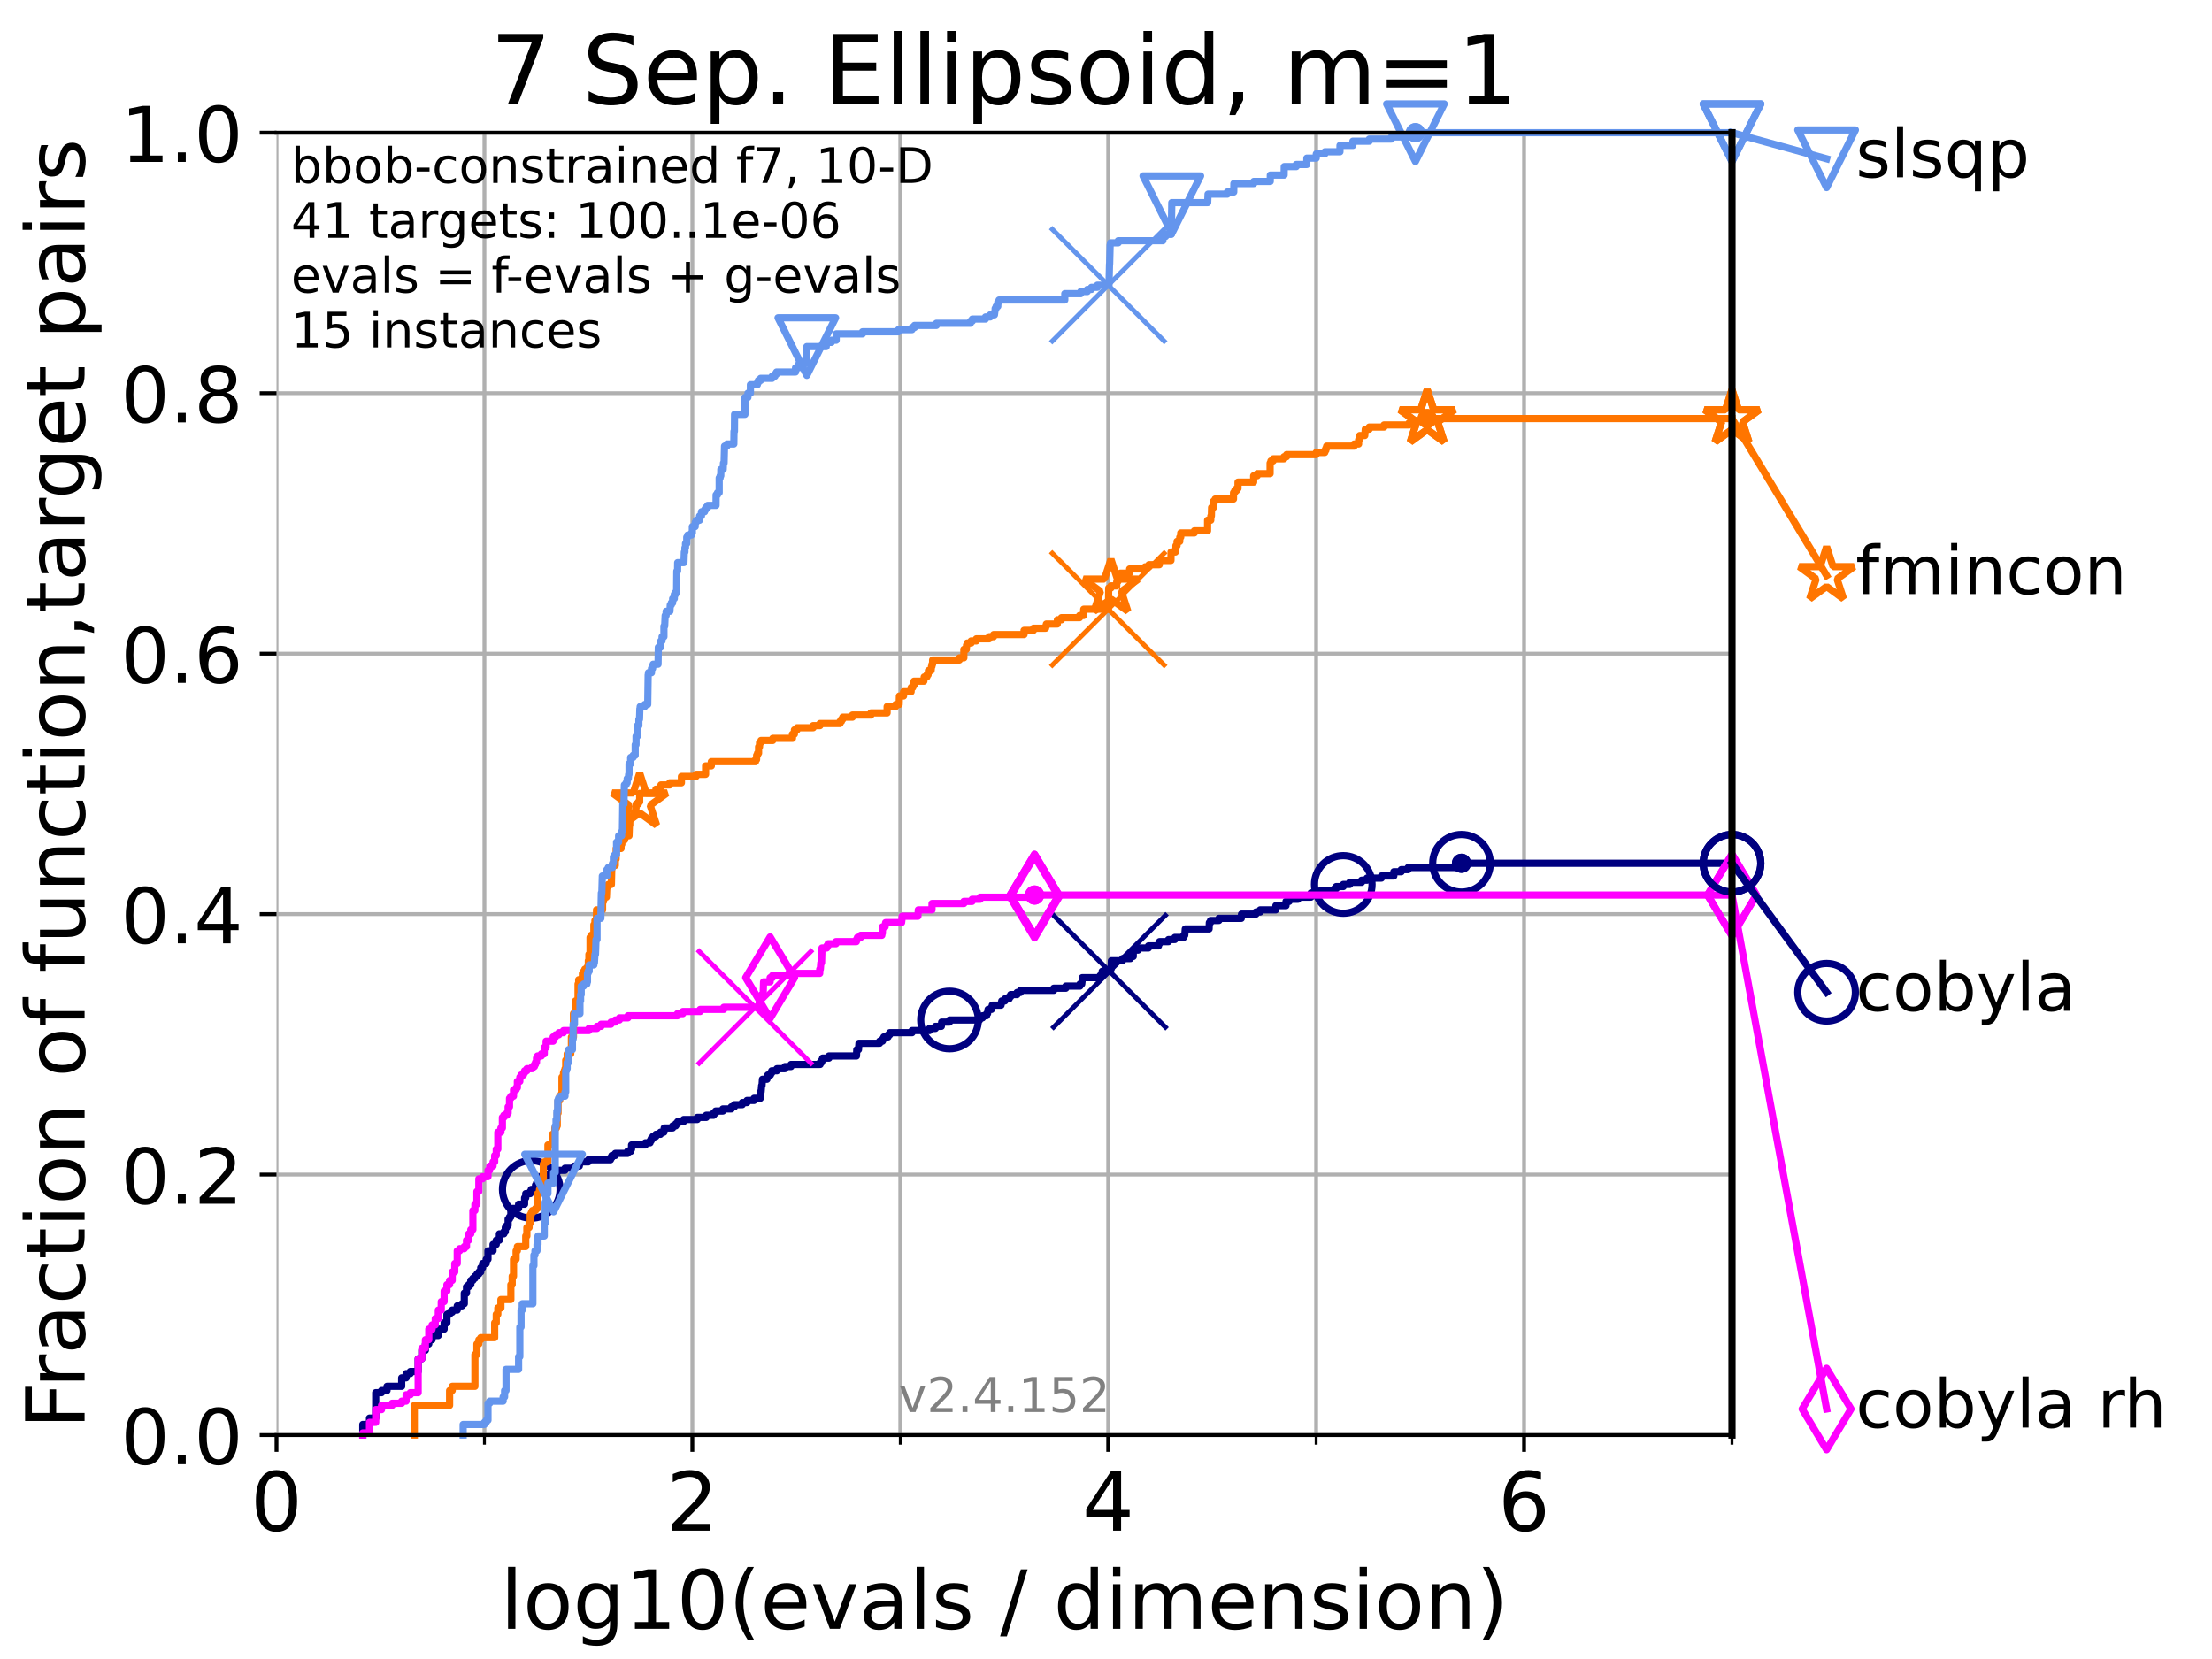 <?xml version="1.0" encoding="utf-8" standalone="no"?>
<!DOCTYPE svg PUBLIC "-//W3C//DTD SVG 1.1//EN"
  "http://www.w3.org/Graphics/SVG/1.1/DTD/svg11.dtd">
<!-- Created with matplotlib (https://matplotlib.org/) -->
<svg height="345.6pt" version="1.1" viewBox="0 0 460.8 345.6" width="460.8pt" xmlns="http://www.w3.org/2000/svg" xmlns:xlink="http://www.w3.org/1999/xlink">
 <defs>
  <style type="text/css">*{stroke-linecap:butt;stroke-linejoin:round;}</style>
 </defs>
 <g id="figure_1">
  <g id="patch_1">
   <path d="M 0 345.6 
L 460.8 345.6 
L 460.8 0 
L 0 0 
z
" style="fill:#ffffff;"/>
  </g>
  <g id="axes_1">
   <g id="patch_2">
    <path d="M 57.6 298.944 
L 360.806 298.944 
L 360.806 27.648 
L 57.6 27.648 
z
" style="fill:#ffffff;"/>
   </g>
   <g id="matplotlib.axis_1">
    <g id="xtick_1">
     <g id="line2d_1">
      <path clip-path="url(#pb66dede8a0)" d="M 57.6 298.944 
L 57.6 27.648 
" style="fill:none;stroke:#b0b0b0;stroke-linecap:square;stroke-width:0.8;"/>
     </g>
     <g id="line2d_2">
      <defs>
       <path d="M 0 0 
L 0 3.5 
" id="m31223f8024" style="stroke:#000000;stroke-width:0.8;"/>
      </defs>
      <g>
       <use style="stroke:#000000;stroke-width:0.8;" x="57.6" xlink:href="#m31223f8024" y="298.944"/>
      </g>
     </g>
     <g id="text_1">
      <!-- 0 -->
      <g transform="translate(52.192 318.861)scale(0.17 -0.17)">
       <defs>
        <path d="M 31.781 66.406 
Q 24.172 66.406 20.328 58.906 
Q 16.5 51.422 16.5 36.375 
Q 16.5 21.391 20.328 13.891 
Q 24.172 6.391 31.781 6.391 
Q 39.453 6.391 43.281 13.891 
Q 47.125 21.391 47.125 36.375 
Q 47.125 51.422 43.281 58.906 
Q 39.453 66.406 31.781 66.406 
z
M 31.781 74.219 
Q 44.047 74.219 50.516 64.516 
Q 56.984 54.828 56.984 36.375 
Q 56.984 17.969 50.516 8.266 
Q 44.047 -1.422 31.781 -1.422 
Q 19.531 -1.422 13.062 8.266 
Q 6.594 17.969 6.594 36.375 
Q 6.594 54.828 13.062 64.516 
Q 19.531 74.219 31.781 74.219 
z
" id="DejaVuSans-48"/>
       </defs>
       <use xlink:href="#DejaVuSans-48"/>
      </g>
     </g>
    </g>
    <g id="xtick_2">
     <g id="line2d_3">
      <path clip-path="url(#pb66dede8a0)" d="M 144.23 298.944 
L 144.23 27.648 
" style="fill:none;stroke:#b0b0b0;stroke-linecap:square;stroke-width:0.8;"/>
     </g>
     <g id="line2d_4">
      <g>
       <use style="stroke:#000000;stroke-width:0.8;" x="144.23" xlink:href="#m31223f8024" y="298.944"/>
      </g>
     </g>
     <g id="text_2">
      <!-- 2 -->
      <g transform="translate(138.822 318.861)scale(0.17 -0.17)">
       <defs>
        <path d="M 19.188 8.297 
L 53.609 8.297 
L 53.609 0 
L 7.328 0 
L 7.328 8.297 
Q 12.938 14.109 22.625 23.891 
Q 32.328 33.688 34.812 36.531 
Q 39.547 41.844 41.422 45.531 
Q 43.312 49.219 43.312 52.781 
Q 43.312 58.594 39.234 62.25 
Q 35.156 65.922 28.609 65.922 
Q 23.969 65.922 18.812 64.312 
Q 13.672 62.703 7.812 59.422 
L 7.812 69.391 
Q 13.766 71.781 18.938 73 
Q 24.125 74.219 28.422 74.219 
Q 39.75 74.219 46.484 68.547 
Q 53.219 62.891 53.219 53.422 
Q 53.219 48.922 51.531 44.891 
Q 49.859 40.875 45.406 35.406 
Q 44.188 33.984 37.641 27.219 
Q 31.109 20.453 19.188 8.297 
z
" id="DejaVuSans-50"/>
       </defs>
       <use xlink:href="#DejaVuSans-50"/>
      </g>
     </g>
    </g>
    <g id="xtick_3">
     <g id="line2d_5">
      <path clip-path="url(#pb66dede8a0)" d="M 230.861 298.944 
L 230.861 27.648 
" style="fill:none;stroke:#b0b0b0;stroke-linecap:square;stroke-width:0.8;"/>
     </g>
     <g id="line2d_6">
      <g>
       <use style="stroke:#000000;stroke-width:0.8;" x="230.861" xlink:href="#m31223f8024" y="298.944"/>
      </g>
     </g>
     <g id="text_3">
      <!-- 4 -->
      <g transform="translate(225.453 318.861)scale(0.17 -0.17)">
       <defs>
        <path d="M 37.797 64.312 
L 12.891 25.391 
L 37.797 25.391 
z
M 35.203 72.906 
L 47.609 72.906 
L 47.609 25.391 
L 58.016 25.391 
L 58.016 17.188 
L 47.609 17.188 
L 47.609 0 
L 37.797 0 
L 37.797 17.188 
L 4.891 17.188 
L 4.891 26.703 
z
" id="DejaVuSans-52"/>
       </defs>
       <use xlink:href="#DejaVuSans-52"/>
      </g>
     </g>
    </g>
    <g id="xtick_4">
     <g id="line2d_7">
      <path clip-path="url(#pb66dede8a0)" d="M 317.491 298.944 
L 317.491 27.648 
" style="fill:none;stroke:#b0b0b0;stroke-linecap:square;stroke-width:0.8;"/>
     </g>
     <g id="line2d_8">
      <g>
       <use style="stroke:#000000;stroke-width:0.8;" x="317.491" xlink:href="#m31223f8024" y="298.944"/>
      </g>
     </g>
     <g id="text_4">
      <!-- 6 -->
      <g transform="translate(312.083 318.861)scale(0.17 -0.17)">
       <defs>
        <path d="M 33.016 40.375 
Q 26.375 40.375 22.484 35.828 
Q 18.609 31.297 18.609 23.391 
Q 18.609 15.531 22.484 10.953 
Q 26.375 6.391 33.016 6.391 
Q 39.656 6.391 43.531 10.953 
Q 47.406 15.531 47.406 23.391 
Q 47.406 31.297 43.531 35.828 
Q 39.656 40.375 33.016 40.375 
z
M 52.594 71.297 
L 52.594 62.312 
Q 48.875 64.062 45.094 64.984 
Q 41.312 65.922 37.594 65.922 
Q 27.828 65.922 22.672 59.328 
Q 17.531 52.734 16.797 39.406 
Q 19.672 43.656 24.016 45.922 
Q 28.375 48.188 33.594 48.188 
Q 44.578 48.188 50.953 41.516 
Q 57.328 34.859 57.328 23.391 
Q 57.328 12.156 50.688 5.359 
Q 44.047 -1.422 33.016 -1.422 
Q 20.359 -1.422 13.672 8.266 
Q 6.984 17.969 6.984 36.375 
Q 6.984 53.656 15.188 63.938 
Q 23.391 74.219 37.203 74.219 
Q 40.922 74.219 44.703 73.484 
Q 48.484 72.75 52.594 71.297 
z
" id="DejaVuSans-54"/>
       </defs>
       <use xlink:href="#DejaVuSans-54"/>
      </g>
     </g>
    </g>
    <g id="xtick_5">
     <g id="line2d_9">
      <path clip-path="url(#pb66dede8a0)" d="M 100.915 298.944 
L 100.915 27.648 
" style="fill:none;stroke:#b0b0b0;stroke-linecap:square;stroke-width:0.8;"/>
     </g>
     <g id="line2d_10">
      <defs>
       <path d="M 0 0 
L 0 2 
" id="ma86425f5bb" style="stroke:#000000;stroke-width:0.6;"/>
      </defs>
      <g>
       <use style="stroke:#000000;stroke-width:0.6;" x="100.915" xlink:href="#ma86425f5bb" y="298.944"/>
      </g>
     </g>
    </g>
    <g id="xtick_6">
     <g id="line2d_11">
      <path clip-path="url(#pb66dede8a0)" d="M 187.546 298.944 
L 187.546 27.648 
" style="fill:none;stroke:#b0b0b0;stroke-linecap:square;stroke-width:0.8;"/>
     </g>
     <g id="line2d_12">
      <g>
       <use style="stroke:#000000;stroke-width:0.6;" x="187.546" xlink:href="#ma86425f5bb" y="298.944"/>
      </g>
     </g>
    </g>
    <g id="xtick_7">
     <g id="line2d_13">
      <path clip-path="url(#pb66dede8a0)" d="M 274.176 298.944 
L 274.176 27.648 
" style="fill:none;stroke:#b0b0b0;stroke-linecap:square;stroke-width:0.8;"/>
     </g>
     <g id="line2d_14">
      <g>
       <use style="stroke:#000000;stroke-width:0.6;" x="274.176" xlink:href="#ma86425f5bb" y="298.944"/>
      </g>
     </g>
    </g>
    <g id="xtick_8">
     <g id="line2d_15">
      <path clip-path="url(#pb66dede8a0)" d="M 360.806 298.944 
L 360.806 27.648 
" style="fill:none;stroke:#b0b0b0;stroke-linecap:square;stroke-width:0.8;"/>
     </g>
     <g id="line2d_16">
      <g>
       <use style="stroke:#000000;stroke-width:0.6;" x="360.806" xlink:href="#ma86425f5bb" y="298.944"/>
      </g>
     </g>
    </g>
    <g id="text_5">
     <!-- log10(evals / dimension) -->
     <g transform="translate(104.239 339.314)scale(0.17 -0.17)">
      <defs>
       <path d="M 9.422 75.984 
L 18.406 75.984 
L 18.406 0 
L 9.422 0 
z
" id="DejaVuSans-108"/>
       <path d="M 30.609 48.391 
Q 23.391 48.391 19.188 42.75 
Q 14.984 37.109 14.984 27.297 
Q 14.984 17.484 19.156 11.844 
Q 23.344 6.203 30.609 6.203 
Q 37.797 6.203 41.984 11.859 
Q 46.188 17.531 46.188 27.297 
Q 46.188 37.016 41.984 42.703 
Q 37.797 48.391 30.609 48.391 
z
M 30.609 56 
Q 42.328 56 49.016 48.375 
Q 55.719 40.766 55.719 27.297 
Q 55.719 13.875 49.016 6.219 
Q 42.328 -1.422 30.609 -1.422 
Q 18.844 -1.422 12.172 6.219 
Q 5.516 13.875 5.516 27.297 
Q 5.516 40.766 12.172 48.375 
Q 18.844 56 30.609 56 
z
" id="DejaVuSans-111"/>
       <path d="M 45.406 27.984 
Q 45.406 37.75 41.375 43.109 
Q 37.359 48.484 30.078 48.484 
Q 22.859 48.484 18.828 43.109 
Q 14.797 37.75 14.797 27.984 
Q 14.797 18.266 18.828 12.891 
Q 22.859 7.516 30.078 7.516 
Q 37.359 7.516 41.375 12.891 
Q 45.406 18.266 45.406 27.984 
z
M 54.391 6.781 
Q 54.391 -7.172 48.188 -13.984 
Q 42 -20.797 29.203 -20.797 
Q 24.469 -20.797 20.266 -20.094 
Q 16.062 -19.391 12.109 -17.922 
L 12.109 -9.188 
Q 16.062 -11.328 19.922 -12.344 
Q 23.781 -13.375 27.781 -13.375 
Q 36.625 -13.375 41.016 -8.766 
Q 45.406 -4.156 45.406 5.172 
L 45.406 9.625 
Q 42.625 4.781 38.281 2.391 
Q 33.938 0 27.875 0 
Q 17.828 0 11.672 7.656 
Q 5.516 15.328 5.516 27.984 
Q 5.516 40.672 11.672 48.328 
Q 17.828 56 27.875 56 
Q 33.938 56 38.281 53.609 
Q 42.625 51.219 45.406 46.391 
L 45.406 54.688 
L 54.391 54.688 
z
" id="DejaVuSans-103"/>
       <path d="M 12.406 8.297 
L 28.516 8.297 
L 28.516 63.922 
L 10.984 60.406 
L 10.984 69.391 
L 28.422 72.906 
L 38.281 72.906 
L 38.281 8.297 
L 54.391 8.297 
L 54.391 0 
L 12.406 0 
z
" id="DejaVuSans-49"/>
       <path d="M 31 75.875 
Q 24.469 64.656 21.281 53.656 
Q 18.109 42.672 18.109 31.391 
Q 18.109 20.125 21.312 9.062 
Q 24.516 -2 31 -13.188 
L 23.188 -13.188 
Q 15.875 -1.703 12.234 9.375 
Q 8.594 20.453 8.594 31.391 
Q 8.594 42.281 12.203 53.312 
Q 15.828 64.359 23.188 75.875 
z
" id="DejaVuSans-40"/>
       <path d="M 56.203 29.594 
L 56.203 25.203 
L 14.891 25.203 
Q 15.484 15.922 20.484 11.062 
Q 25.484 6.203 34.422 6.203 
Q 39.594 6.203 44.453 7.469 
Q 49.312 8.734 54.109 11.281 
L 54.109 2.781 
Q 49.266 0.734 44.188 -0.344 
Q 39.109 -1.422 33.891 -1.422 
Q 20.797 -1.422 13.156 6.188 
Q 5.516 13.812 5.516 26.812 
Q 5.516 40.234 12.766 48.109 
Q 20.016 56 32.328 56 
Q 43.359 56 49.781 48.891 
Q 56.203 41.797 56.203 29.594 
z
M 47.219 32.234 
Q 47.125 39.594 43.094 43.984 
Q 39.062 48.391 32.422 48.391 
Q 24.906 48.391 20.391 44.141 
Q 15.875 39.891 15.188 32.172 
z
" id="DejaVuSans-101"/>
       <path d="M 2.984 54.688 
L 12.5 54.688 
L 29.594 8.797 
L 46.688 54.688 
L 56.203 54.688 
L 35.688 0 
L 23.484 0 
z
" id="DejaVuSans-118"/>
       <path d="M 34.281 27.484 
Q 23.391 27.484 19.188 25 
Q 14.984 22.516 14.984 16.5 
Q 14.984 11.719 18.141 8.906 
Q 21.297 6.109 26.703 6.109 
Q 34.188 6.109 38.703 11.406 
Q 43.219 16.703 43.219 25.484 
L 43.219 27.484 
z
M 52.203 31.203 
L 52.203 0 
L 43.219 0 
L 43.219 8.297 
Q 40.141 3.328 35.547 0.953 
Q 30.953 -1.422 24.312 -1.422 
Q 15.922 -1.422 10.953 3.297 
Q 6 8.016 6 15.922 
Q 6 25.141 12.172 29.828 
Q 18.359 34.516 30.609 34.516 
L 43.219 34.516 
L 43.219 35.406 
Q 43.219 41.609 39.141 45 
Q 35.062 48.391 27.688 48.391 
Q 23 48.391 18.547 47.266 
Q 14.109 46.141 10.016 43.891 
L 10.016 52.203 
Q 14.938 54.109 19.578 55.047 
Q 24.219 56 28.609 56 
Q 40.484 56 46.344 49.844 
Q 52.203 43.703 52.203 31.203 
z
" id="DejaVuSans-97"/>
       <path d="M 44.281 53.078 
L 44.281 44.578 
Q 40.484 46.531 36.375 47.5 
Q 32.281 48.484 27.875 48.484 
Q 21.188 48.484 17.844 46.438 
Q 14.5 44.391 14.5 40.281 
Q 14.5 37.156 16.891 35.375 
Q 19.281 33.594 26.516 31.984 
L 29.594 31.297 
Q 39.156 29.25 43.188 25.516 
Q 47.219 21.781 47.219 15.094 
Q 47.219 7.469 41.188 3.016 
Q 35.156 -1.422 24.609 -1.422 
Q 20.219 -1.422 15.453 -0.562 
Q 10.688 0.297 5.422 2 
L 5.422 11.281 
Q 10.406 8.688 15.234 7.391 
Q 20.062 6.109 24.812 6.109 
Q 31.156 6.109 34.562 8.281 
Q 37.984 10.453 37.984 14.406 
Q 37.984 18.062 35.516 20.016 
Q 33.062 21.969 24.703 23.781 
L 21.578 24.516 
Q 13.234 26.266 9.516 29.906 
Q 5.812 33.547 5.812 39.891 
Q 5.812 47.609 11.281 51.797 
Q 16.75 56 26.812 56 
Q 31.781 56 36.172 55.266 
Q 40.578 54.547 44.281 53.078 
z
" id="DejaVuSans-115"/>
       <path id="DejaVuSans-32"/>
       <path d="M 25.391 72.906 
L 33.688 72.906 
L 8.297 -9.281 
L 0 -9.281 
z
" id="DejaVuSans-47"/>
       <path d="M 45.406 46.391 
L 45.406 75.984 
L 54.391 75.984 
L 54.391 0 
L 45.406 0 
L 45.406 8.203 
Q 42.578 3.328 38.25 0.953 
Q 33.938 -1.422 27.875 -1.422 
Q 17.969 -1.422 11.734 6.484 
Q 5.516 14.406 5.516 27.297 
Q 5.516 40.188 11.734 48.094 
Q 17.969 56 27.875 56 
Q 33.938 56 38.25 53.625 
Q 42.578 51.266 45.406 46.391 
z
M 14.797 27.297 
Q 14.797 17.391 18.875 11.75 
Q 22.953 6.109 30.078 6.109 
Q 37.203 6.109 41.297 11.75 
Q 45.406 17.391 45.406 27.297 
Q 45.406 37.203 41.297 42.844 
Q 37.203 48.484 30.078 48.484 
Q 22.953 48.484 18.875 42.844 
Q 14.797 37.203 14.797 27.297 
z
" id="DejaVuSans-100"/>
       <path d="M 9.422 54.688 
L 18.406 54.688 
L 18.406 0 
L 9.422 0 
z
M 9.422 75.984 
L 18.406 75.984 
L 18.406 64.594 
L 9.422 64.594 
z
" id="DejaVuSans-105"/>
       <path d="M 52 44.188 
Q 55.375 50.25 60.062 53.125 
Q 64.75 56 71.094 56 
Q 79.641 56 84.281 50.016 
Q 88.922 44.047 88.922 33.016 
L 88.922 0 
L 79.891 0 
L 79.891 32.719 
Q 79.891 40.578 77.094 44.375 
Q 74.312 48.188 68.609 48.188 
Q 61.625 48.188 57.562 43.547 
Q 53.516 38.922 53.516 30.906 
L 53.516 0 
L 44.484 0 
L 44.484 32.719 
Q 44.484 40.625 41.703 44.406 
Q 38.922 48.188 33.109 48.188 
Q 26.219 48.188 22.156 43.531 
Q 18.109 38.875 18.109 30.906 
L 18.109 0 
L 9.078 0 
L 9.078 54.688 
L 18.109 54.688 
L 18.109 46.188 
Q 21.188 51.219 25.484 53.609 
Q 29.781 56 35.688 56 
Q 41.656 56 45.828 52.969 
Q 50 49.953 52 44.188 
z
" id="DejaVuSans-109"/>
       <path d="M 54.891 33.016 
L 54.891 0 
L 45.906 0 
L 45.906 32.719 
Q 45.906 40.484 42.875 44.328 
Q 39.844 48.188 33.797 48.188 
Q 26.516 48.188 22.312 43.547 
Q 18.109 38.922 18.109 30.906 
L 18.109 0 
L 9.078 0 
L 9.078 54.688 
L 18.109 54.688 
L 18.109 46.188 
Q 21.344 51.125 25.703 53.562 
Q 30.078 56 35.797 56 
Q 45.219 56 50.047 50.172 
Q 54.891 44.344 54.891 33.016 
z
" id="DejaVuSans-110"/>
       <path d="M 8.016 75.875 
L 15.828 75.875 
Q 23.141 64.359 26.781 53.312 
Q 30.422 42.281 30.422 31.391 
Q 30.422 20.453 26.781 9.375 
Q 23.141 -1.703 15.828 -13.188 
L 8.016 -13.188 
Q 14.5 -2 17.703 9.062 
Q 20.906 20.125 20.906 31.391 
Q 20.906 42.672 17.703 53.656 
Q 14.5 64.656 8.016 75.875 
z
" id="DejaVuSans-41"/>
      </defs>
      <use xlink:href="#DejaVuSans-108"/>
      <use x="27.783" xlink:href="#DejaVuSans-111"/>
      <use x="88.965" xlink:href="#DejaVuSans-103"/>
      <use x="152.441" xlink:href="#DejaVuSans-49"/>
      <use x="216.064" xlink:href="#DejaVuSans-48"/>
      <use x="279.688" xlink:href="#DejaVuSans-40"/>
      <use x="318.701" xlink:href="#DejaVuSans-101"/>
      <use x="380.225" xlink:href="#DejaVuSans-118"/>
      <use x="439.404" xlink:href="#DejaVuSans-97"/>
      <use x="500.684" xlink:href="#DejaVuSans-108"/>
      <use x="528.467" xlink:href="#DejaVuSans-115"/>
      <use x="580.566" xlink:href="#DejaVuSans-32"/>
      <use x="612.354" xlink:href="#DejaVuSans-47"/>
      <use x="646.045" xlink:href="#DejaVuSans-32"/>
      <use x="677.832" xlink:href="#DejaVuSans-100"/>
      <use x="741.309" xlink:href="#DejaVuSans-105"/>
      <use x="769.092" xlink:href="#DejaVuSans-109"/>
      <use x="866.504" xlink:href="#DejaVuSans-101"/>
      <use x="928.027" xlink:href="#DejaVuSans-110"/>
      <use x="991.406" xlink:href="#DejaVuSans-115"/>
      <use x="1043.506" xlink:href="#DejaVuSans-105"/>
      <use x="1071.289" xlink:href="#DejaVuSans-111"/>
      <use x="1132.471" xlink:href="#DejaVuSans-110"/>
      <use x="1195.85" xlink:href="#DejaVuSans-41"/>
     </g>
    </g>
   </g>
   <g id="matplotlib.axis_2">
    <g id="ytick_1">
     <g id="line2d_17">
      <path clip-path="url(#pb66dede8a0)" d="M 57.6 298.944 
L 360.806 298.944 
" style="fill:none;stroke:#b0b0b0;stroke-linecap:square;stroke-width:0.8;"/>
     </g>
     <g id="line2d_18">
      <defs>
       <path d="M 0 0 
L -3.5 0 
" id="m4effb50570" style="stroke:#000000;stroke-width:0.8;"/>
      </defs>
      <g>
       <use style="stroke:#000000;stroke-width:0.8;" x="57.6" xlink:href="#m4effb50570" y="298.944"/>
      </g>
     </g>
     <g id="text_6">
      <!-- 0.0 -->
      <g transform="translate(25.155 305.023)scale(0.16 -0.16)">
       <defs>
        <path d="M 10.688 12.406 
L 21 12.406 
L 21 0 
L 10.688 0 
z
" id="DejaVuSans-46"/>
       </defs>
       <use xlink:href="#DejaVuSans-48"/>
       <use x="63.623" xlink:href="#DejaVuSans-46"/>
       <use x="95.41" xlink:href="#DejaVuSans-48"/>
      </g>
     </g>
    </g>
    <g id="ytick_2">
     <g id="line2d_19">
      <path clip-path="url(#pb66dede8a0)" d="M 57.6 244.685 
L 360.806 244.685 
" style="fill:none;stroke:#b0b0b0;stroke-linecap:square;stroke-width:0.8;"/>
     </g>
     <g id="line2d_20">
      <g>
       <use style="stroke:#000000;stroke-width:0.8;" x="57.6" xlink:href="#m4effb50570" y="244.685"/>
      </g>
     </g>
     <g id="text_7">
      <!-- 0.2 -->
      <g transform="translate(25.155 250.764)scale(0.16 -0.16)">
       <use xlink:href="#DejaVuSans-48"/>
       <use x="63.623" xlink:href="#DejaVuSans-46"/>
       <use x="95.41" xlink:href="#DejaVuSans-50"/>
      </g>
     </g>
    </g>
    <g id="ytick_3">
     <g id="line2d_21">
      <path clip-path="url(#pb66dede8a0)" d="M 57.6 190.426 
L 360.806 190.426 
" style="fill:none;stroke:#b0b0b0;stroke-linecap:square;stroke-width:0.8;"/>
     </g>
     <g id="line2d_22">
      <g>
       <use style="stroke:#000000;stroke-width:0.8;" x="57.6" xlink:href="#m4effb50570" y="190.426"/>
      </g>
     </g>
     <g id="text_8">
      <!-- 0.4 -->
      <g transform="translate(25.155 196.504)scale(0.16 -0.16)">
       <use xlink:href="#DejaVuSans-48"/>
       <use x="63.623" xlink:href="#DejaVuSans-46"/>
       <use x="95.41" xlink:href="#DejaVuSans-52"/>
      </g>
     </g>
    </g>
    <g id="ytick_4">
     <g id="line2d_23">
      <path clip-path="url(#pb66dede8a0)" d="M 57.6 136.166 
L 360.806 136.166 
" style="fill:none;stroke:#b0b0b0;stroke-linecap:square;stroke-width:0.8;"/>
     </g>
     <g id="line2d_24">
      <g>
       <use style="stroke:#000000;stroke-width:0.8;" x="57.6" xlink:href="#m4effb50570" y="136.166"/>
      </g>
     </g>
     <g id="text_9">
      <!-- 0.6 -->
      <g transform="translate(25.155 142.245)scale(0.16 -0.16)">
       <use xlink:href="#DejaVuSans-48"/>
       <use x="63.623" xlink:href="#DejaVuSans-46"/>
       <use x="95.41" xlink:href="#DejaVuSans-54"/>
      </g>
     </g>
    </g>
    <g id="ytick_5">
     <g id="line2d_25">
      <path clip-path="url(#pb66dede8a0)" d="M 57.6 81.907 
L 360.806 81.907 
" style="fill:none;stroke:#b0b0b0;stroke-linecap:square;stroke-width:0.8;"/>
     </g>
     <g id="line2d_26">
      <g>
       <use style="stroke:#000000;stroke-width:0.8;" x="57.6" xlink:href="#m4effb50570" y="81.907"/>
      </g>
     </g>
     <g id="text_10">
      <!-- 0.8 -->
      <g transform="translate(25.155 87.986)scale(0.16 -0.16)">
       <defs>
        <path d="M 31.781 34.625 
Q 24.75 34.625 20.719 30.859 
Q 16.703 27.094 16.703 20.516 
Q 16.703 13.922 20.719 10.156 
Q 24.75 6.391 31.781 6.391 
Q 38.812 6.391 42.859 10.172 
Q 46.922 13.969 46.922 20.516 
Q 46.922 27.094 42.891 30.859 
Q 38.875 34.625 31.781 34.625 
z
M 21.922 38.812 
Q 15.578 40.375 12.031 44.719 
Q 8.5 49.078 8.5 55.328 
Q 8.5 64.062 14.719 69.141 
Q 20.953 74.219 31.781 74.219 
Q 42.672 74.219 48.875 69.141 
Q 55.078 64.062 55.078 55.328 
Q 55.078 49.078 51.531 44.719 
Q 48 40.375 41.703 38.812 
Q 48.828 37.156 52.797 32.312 
Q 56.781 27.484 56.781 20.516 
Q 56.781 9.906 50.312 4.234 
Q 43.844 -1.422 31.781 -1.422 
Q 19.734 -1.422 13.25 4.234 
Q 6.781 9.906 6.781 20.516 
Q 6.781 27.484 10.781 32.312 
Q 14.797 37.156 21.922 38.812 
z
M 18.312 54.391 
Q 18.312 48.734 21.844 45.562 
Q 25.391 42.391 31.781 42.391 
Q 38.141 42.391 41.719 45.562 
Q 45.312 48.734 45.312 54.391 
Q 45.312 60.062 41.719 63.234 
Q 38.141 66.406 31.781 66.406 
Q 25.391 66.406 21.844 63.234 
Q 18.312 60.062 18.312 54.391 
z
" id="DejaVuSans-56"/>
       </defs>
       <use xlink:href="#DejaVuSans-48"/>
       <use x="63.623" xlink:href="#DejaVuSans-46"/>
       <use x="95.41" xlink:href="#DejaVuSans-56"/>
      </g>
     </g>
    </g>
    <g id="ytick_6">
     <g id="line2d_27">
      <path clip-path="url(#pb66dede8a0)" d="M 57.6 27.648 
L 360.806 27.648 
" style="fill:none;stroke:#b0b0b0;stroke-linecap:square;stroke-width:0.8;"/>
     </g>
     <g id="line2d_28">
      <g>
       <use style="stroke:#000000;stroke-width:0.8;" x="57.6" xlink:href="#m4effb50570" y="27.648"/>
      </g>
     </g>
     <g id="text_11">
      <!-- 1.0 -->
      <g transform="translate(25.155 33.727)scale(0.16 -0.16)">
       <use xlink:href="#DejaVuSans-49"/>
       <use x="63.623" xlink:href="#DejaVuSans-46"/>
       <use x="95.41" xlink:href="#DejaVuSans-48"/>
      </g>
     </g>
    </g>
    <g id="text_12">
     <!-- Fraction of function,target pairs -->
     <g transform="translate(17.62 297.681)rotate(-90)scale(0.17 -0.17)">
      <defs>
       <path d="M 9.812 72.906 
L 51.703 72.906 
L 51.703 64.594 
L 19.672 64.594 
L 19.672 43.109 
L 48.578 43.109 
L 48.578 34.812 
L 19.672 34.812 
L 19.672 0 
L 9.812 0 
z
" id="DejaVuSans-70"/>
       <path d="M 41.109 46.297 
Q 39.594 47.172 37.812 47.578 
Q 36.031 48 33.891 48 
Q 26.266 48 22.188 43.047 
Q 18.109 38.094 18.109 28.812 
L 18.109 0 
L 9.078 0 
L 9.078 54.688 
L 18.109 54.688 
L 18.109 46.188 
Q 20.953 51.172 25.484 53.578 
Q 30.031 56 36.531 56 
Q 37.453 56 38.578 55.875 
Q 39.703 55.766 41.062 55.516 
z
" id="DejaVuSans-114"/>
       <path d="M 48.781 52.594 
L 48.781 44.188 
Q 44.969 46.297 41.141 47.344 
Q 37.312 48.391 33.406 48.391 
Q 24.656 48.391 19.812 42.844 
Q 14.984 37.312 14.984 27.297 
Q 14.984 17.281 19.812 11.734 
Q 24.656 6.203 33.406 6.203 
Q 37.312 6.203 41.141 7.25 
Q 44.969 8.297 48.781 10.406 
L 48.781 2.094 
Q 45.016 0.344 40.984 -0.531 
Q 36.969 -1.422 32.422 -1.422 
Q 20.062 -1.422 12.781 6.344 
Q 5.516 14.109 5.516 27.297 
Q 5.516 40.672 12.859 48.328 
Q 20.219 56 33.016 56 
Q 37.156 56 41.109 55.141 
Q 45.062 54.297 48.781 52.594 
z
" id="DejaVuSans-99"/>
       <path d="M 18.312 70.219 
L 18.312 54.688 
L 36.812 54.688 
L 36.812 47.703 
L 18.312 47.703 
L 18.312 18.016 
Q 18.312 11.328 20.141 9.422 
Q 21.969 7.516 27.594 7.516 
L 36.812 7.516 
L 36.812 0 
L 27.594 0 
Q 17.188 0 13.234 3.875 
Q 9.281 7.766 9.281 18.016 
L 9.281 47.703 
L 2.688 47.703 
L 2.688 54.688 
L 9.281 54.688 
L 9.281 70.219 
z
" id="DejaVuSans-116"/>
       <path d="M 37.109 75.984 
L 37.109 68.5 
L 28.516 68.5 
Q 23.688 68.5 21.797 66.547 
Q 19.922 64.594 19.922 59.516 
L 19.922 54.688 
L 34.719 54.688 
L 34.719 47.703 
L 19.922 47.703 
L 19.922 0 
L 10.891 0 
L 10.891 47.703 
L 2.297 47.703 
L 2.297 54.688 
L 10.891 54.688 
L 10.891 58.5 
Q 10.891 67.625 15.141 71.797 
Q 19.391 75.984 28.609 75.984 
z
" id="DejaVuSans-102"/>
       <path d="M 8.5 21.578 
L 8.5 54.688 
L 17.484 54.688 
L 17.484 21.922 
Q 17.484 14.156 20.5 10.266 
Q 23.531 6.391 29.594 6.391 
Q 36.859 6.391 41.078 11.031 
Q 45.312 15.672 45.312 23.688 
L 45.312 54.688 
L 54.297 54.688 
L 54.297 0 
L 45.312 0 
L 45.312 8.406 
Q 42.047 3.422 37.719 1 
Q 33.406 -1.422 27.688 -1.422 
Q 18.266 -1.422 13.375 4.438 
Q 8.5 10.297 8.5 21.578 
z
M 31.109 56 
z
" id="DejaVuSans-117"/>
       <path d="M 11.719 12.406 
L 22.016 12.406 
L 22.016 4 
L 14.016 -11.625 
L 7.719 -11.625 
L 11.719 4 
z
" id="DejaVuSans-44"/>
       <path d="M 18.109 8.203 
L 18.109 -20.797 
L 9.078 -20.797 
L 9.078 54.688 
L 18.109 54.688 
L 18.109 46.391 
Q 20.953 51.266 25.266 53.625 
Q 29.594 56 35.594 56 
Q 45.562 56 51.781 48.094 
Q 58.016 40.188 58.016 27.297 
Q 58.016 14.406 51.781 6.484 
Q 45.562 -1.422 35.594 -1.422 
Q 29.594 -1.422 25.266 0.953 
Q 20.953 3.328 18.109 8.203 
z
M 48.688 27.297 
Q 48.688 37.203 44.609 42.844 
Q 40.531 48.484 33.406 48.484 
Q 26.266 48.484 22.188 42.844 
Q 18.109 37.203 18.109 27.297 
Q 18.109 17.391 22.188 11.75 
Q 26.266 6.109 33.406 6.109 
Q 40.531 6.109 44.609 11.75 
Q 48.688 17.391 48.688 27.297 
z
" id="DejaVuSans-112"/>
      </defs>
      <use xlink:href="#DejaVuSans-70"/>
      <use x="50.27" xlink:href="#DejaVuSans-114"/>
      <use x="91.383" xlink:href="#DejaVuSans-97"/>
      <use x="152.662" xlink:href="#DejaVuSans-99"/>
      <use x="207.643" xlink:href="#DejaVuSans-116"/>
      <use x="246.852" xlink:href="#DejaVuSans-105"/>
      <use x="274.635" xlink:href="#DejaVuSans-111"/>
      <use x="335.816" xlink:href="#DejaVuSans-110"/>
      <use x="399.195" xlink:href="#DejaVuSans-32"/>
      <use x="430.982" xlink:href="#DejaVuSans-111"/>
      <use x="492.164" xlink:href="#DejaVuSans-102"/>
      <use x="527.369" xlink:href="#DejaVuSans-32"/>
      <use x="559.156" xlink:href="#DejaVuSans-102"/>
      <use x="594.361" xlink:href="#DejaVuSans-117"/>
      <use x="657.74" xlink:href="#DejaVuSans-110"/>
      <use x="721.119" xlink:href="#DejaVuSans-99"/>
      <use x="776.1" xlink:href="#DejaVuSans-116"/>
      <use x="815.309" xlink:href="#DejaVuSans-105"/>
      <use x="843.092" xlink:href="#DejaVuSans-111"/>
      <use x="904.273" xlink:href="#DejaVuSans-110"/>
      <use x="967.652" xlink:href="#DejaVuSans-44"/>
      <use x="999.439" xlink:href="#DejaVuSans-116"/>
      <use x="1038.648" xlink:href="#DejaVuSans-97"/>
      <use x="1099.928" xlink:href="#DejaVuSans-114"/>
      <use x="1139.291" xlink:href="#DejaVuSans-103"/>
      <use x="1202.768" xlink:href="#DejaVuSans-101"/>
      <use x="1264.291" xlink:href="#DejaVuSans-116"/>
      <use x="1303.5" xlink:href="#DejaVuSans-32"/>
      <use x="1335.287" xlink:href="#DejaVuSans-112"/>
      <use x="1398.764" xlink:href="#DejaVuSans-97"/>
      <use x="1460.043" xlink:href="#DejaVuSans-105"/>
      <use x="1487.826" xlink:href="#DejaVuSans-114"/>
      <use x="1528.939" xlink:href="#DejaVuSans-115"/>
     </g>
    </g>
   </g>
   <g id="line2d_29">
    <defs>
     <path d="M 0 1.5 
C 0.398 1.5 0.779 1.342 1.061 1.061 
C 1.342 0.779 1.5 0.398 1.5 0 
C 1.5 -0.398 1.342 -0.779 1.061 -1.061 
C 0.779 -1.342 0.398 -1.5 0 -1.5 
C -0.398 -1.5 -0.779 -1.342 -1.061 -1.061 
C -1.342 -0.779 -1.5 -0.398 -1.5 0 
C -1.5 0.398 -1.342 0.779 -1.061 1.061 
C -0.779 1.342 -0.398 1.5 0 1.5 
z
" id="mb2a42d3b59" style="stroke:#000080;"/>
    </defs>
    <g>
     <use style="fill:#000080;stroke:#000080;" x="304.458" xlink:href="#mb2a42d3b59" y="179.838"/>
     <use style="fill:#000080;stroke:#000080;" x="304.458" xlink:href="#mb2a42d3b59" y="179.838"/>
    </g>
   </g>
   <g id="line2d_30">
    <path d="M 75.575 298.944 
L 75.575 296.738 
L 76.969 296.738 
L 76.969 295.415 
L 78.267 295.415 
L 78.267 290.121 
L 79.481 290.121 
L 79.481 289.68 
L 80.621 289.68 
L 80.621 288.798 
L 83.678 288.798 
L 83.678 287.033 
L 84.596 287.033 
L 84.596 286.151 
L 85.471 286.151 
L 85.471 285.71 
L 87.108 285.71 
L 87.108 283.063 
L 87.876 283.063 
L 87.876 281.299 
L 88.614 281.299 
L 88.614 279.975 
L 89.324 279.975 
L 89.324 279.093 
L 90.008 279.093 
L 90.008 278.211 
L 91.306 278.211 
L 91.306 276.887 
L 92.52 276.887 
L 92.52 275.564 
L 93.099 275.564 
L 93.099 273.799 
L 93.66 273.799 
L 93.66 273.358 
L 94.206 273.358 
L 94.206 272.917 
L 95.251 272.917 
L 95.251 272.035 
L 96.241 272.035 
L 96.241 271.594 
L 96.718 271.594 
L 96.718 269.388 
L 97.182 269.388 
L 97.182 268.065 
L 97.635 268.065 
L 97.635 267.624 
L 98.078 267.624 
L 98.078 266.741 
L 98.51 266.741 
L 98.51 266.3 
L 98.933 266.3 
L 98.933 265.859 
L 99.347 265.859 
L 99.347 265.418 
L 99.751 265.418 
L 99.751 264.977 
L 100.147 264.977 
L 100.147 264.095 
L 100.535 264.095 
L 100.535 263.212 
L 101.288 263.212 
L 101.288 262.33 
L 101.653 262.33 
L 101.653 260.566 
L 102.708 260.566 
L 102.708 259.242 
L 103.38 259.242 
L 103.38 258.36 
L 104.029 258.36 
L 104.029 257.036 
L 104.962 257.036 
L 104.962 256.595 
L 105.263 256.595 
L 105.263 255.713 
L 105.559 255.713 
L 105.559 255.272 
L 105.851 255.272 
L 105.851 253.949 
L 106.138 253.949 
L 106.138 253.507 
L 106.421 253.507 
L 106.421 251.743 
L 108.034 251.743 
L 108.034 250.861 
L 109.28 250.861 
L 109.28 249.537 
L 109.52 249.537 
L 109.52 248.655 
L 110.449 248.655 
L 110.449 248.214 
L 110.675 248.214 
L 110.675 247.773 
L 111.55 247.773 
L 111.55 246.89 
L 111.762 246.89 
L 111.762 246.449 
L 111.972 246.449 
L 111.972 246.008 
L 112.18 246.008 
L 112.18 245.567 
L 112.589 245.567 
L 112.589 245.126 
L 113.954 245.126 
L 113.954 244.685 
L 115.747 244.685 
L 115.747 244.244 
L 116.086 244.244 
L 116.086 243.803 
L 117.695 243.803 
L 117.695 243.361 
L 119.6 243.361 
L 119.6 242.92 
L 120.683 242.92 
L 120.683 242.479 
L 120.814 242.479 
L 120.814 242.038 
L 122.559 242.038 
L 122.559 241.597 
L 127.181 241.597 
L 127.181 241.156 
L 127.458 241.156 
L 127.458 240.715 
L 128.178 240.715 
L 128.178 240.273 
L 130.734 240.273 
L 130.734 239.832 
L 131.416 239.832 
L 131.416 239.391 
L 131.564 239.391 
L 131.564 238.509 
L 134.432 238.509 
L 134.432 238.068 
L 135.419 238.068 
L 135.419 237.627 
L 135.658 237.627 
L 135.658 237.186 
L 136.011 237.186 
L 136.011 236.744 
L 136.641 236.744 
L 136.641 236.303 
L 137.574 236.303 
L 137.574 235.862 
L 138.31 235.862 
L 138.362 234.98 
L 140.127 234.98 
L 140.127 234.539 
L 140.771 234.539 
L 140.771 234.098 
L 141.173 234.098 
L 141.173 233.657 
L 142.415 233.657 
L 142.415 233.215 
L 145.255 233.215 
L 145.255 232.774 
L 147.119 232.774 
L 147.119 232.333 
L 148.638 232.333 
L 148.638 231.892 
L 149.079 231.892 
L 149.079 231.451 
L 150.587 231.451 
L 150.587 231.01 
L 152.353 231.01 
L 152.353 230.569 
L 153.001 230.569 
L 153.001 230.127 
L 154.628 230.127 
L 154.628 229.686 
L 155.619 229.686 
L 155.619 229.245 
L 157.081 229.245 
L 157.081 228.804 
L 158.375 228.804 
L 158.375 227.481 
L 158.551 227.481 
L 158.656 226.157 
L 158.743 226.157 
L 158.83 224.834 
L 159.776 224.834 
L 159.776 224.393 
L 159.94 224.393 
L 159.94 223.952 
L 160.502 223.952 
L 160.502 223.51 
L 160.77 223.51 
L 160.77 223.069 
L 161.847 223.069 
L 161.847 222.628 
L 163.525 222.628 
L 163.525 222.187 
L 164.777 222.187 
L 164.777 221.746 
L 170.851 221.746 
L 170.851 221.305 
L 171.168 221.305 
L 171.168 220.864 
L 171.365 220.864 
L 171.365 220.423 
L 172.687 220.423 
L 172.687 219.981 
L 178.419 219.981 
L 178.486 218.658 
L 178.842 218.658 
L 178.937 217.335 
L 183.244 217.335 
L 183.244 216.894 
L 183.845 216.894 
L 183.845 216.452 
L 184.122 216.452 
L 184.122 216.011 
L 185.004 216.011 
L 185.004 215.57 
L 185.349 215.57 
L 185.349 215.129 
L 189.996 215.129 
L 189.996 214.688 
L 193.633 214.688 
L 193.633 214.247 
L 194.865 214.247 
L 194.865 213.806 
L 196.1 213.806 
L 196.167 212.923 
L 197.8 212.923 
L 197.8 212.482 
L 204.086 212.482 
L 204.086 212.041 
L 204.684 212.041 
L 204.684 211.6 
L 205.516 211.6 
L 205.516 211.159 
L 205.73 211.159 
L 205.828 210.277 
L 206.543 210.277 
L 206.543 209.835 
L 206.7 209.835 
L 206.7 209.394 
L 208.539 209.394 
L 208.539 208.953 
L 208.677 208.953 
L 208.677 208.512 
L 209.35 208.512 
L 209.35 208.071 
L 210.226 208.071 
L 210.226 207.63 
L 210.541 207.63 
L 210.541 207.189 
L 211.871 207.189 
L 211.871 206.747 
L 212.566 206.747 
L 212.566 206.306 
L 219.514 206.306 
L 219.514 205.865 
L 222.025 205.865 
L 222.025 205.424 
L 224.974 205.424 
L 224.974 204.983 
L 225.346 204.983 
L 225.453 204.101 
L 225.459 204.101 
L 225.459 203.66 
L 229.181 203.66 
L 229.181 203.218 
L 229.608 203.218 
L 229.608 202.336 
L 231.201 202.336 
L 231.201 201.895 
L 231.463 201.895 
L 231.525 200.13 
L 233.852 200.13 
L 233.852 199.689 
L 235.483 199.689 
L 235.483 199.248 
L 236.076 199.248 
L 236.076 197.925 
L 237.087 197.925 
L 237.087 197.484 
L 239.242 197.484 
L 239.242 197.043 
L 241.34 197.043 
L 241.34 196.601 
L 241.545 196.601 
L 241.545 196.16 
L 243.422 196.16 
L 243.422 195.719 
L 244.742 195.719 
L 244.742 195.278 
L 246.572 195.278 
L 246.572 194.837 
L 246.803 194.837 
L 246.911 193.514 
L 251.873 193.514 
L 251.926 192.19 
L 252.179 192.19 
L 252.179 191.749 
L 253.921 191.749 
L 253.921 191.308 
L 258.579 191.308 
L 258.628 190.426 
L 261.635 190.426 
L 261.635 189.984 
L 262.51 189.984 
L 262.51 189.543 
L 265.76 189.543 
L 265.793 188.661 
L 267.898 188.661 
L 267.898 187.779 
L 268.558 187.779 
L 268.558 187.338 
L 270.39 187.338 
L 270.39 186.897 
L 273.079 186.897 
L 273.105 186.014 
L 275.004 186.014 
L 275.004 185.573 
L 277.969 185.573 
L 277.969 185.132 
L 278.358 185.132 
L 278.358 184.691 
L 279.827 184.691 
L 279.827 184.25 
L 281.174 184.25 
L 281.174 183.809 
L 283.649 183.809 
L 283.649 183.367 
L 284.768 183.367 
L 284.768 182.926 
L 287.774 182.926 
L 287.774 182.485 
L 290.356 182.485 
L 290.365 181.603 
L 291.905 181.603 
L 291.905 181.162 
L 293.344 181.162 
L 293.344 180.721 
L 303.277 180.721 
L 303.277 180.28 
L 304.458 180.28 
L 304.458 179.838 
L 360.806 179.838 
L 360.806 179.838 
" style="fill:none;stroke:#000080;stroke-linecap:square;stroke-width:1.5;"/>
   </g>
   <g id="line2d_31">
    <defs>
     <path d="M 0 6 
C 1.591 6 3.117 5.368 4.243 4.243 
C 5.368 3.117 6 1.591 6 0 
C 6 -1.591 5.368 -3.117 4.243 -4.243 
C 3.117 -5.368 1.591 -6 0 -6 
C -1.591 -6 -3.117 -5.368 -4.243 -4.243 
C -5.368 -3.117 -6 -1.591 -6 0 
C -6 1.591 -5.368 3.117 -4.243 4.243 
C -3.117 5.368 -1.591 6 0 6 
z
" id="m9c14fb92b8" style="stroke:#000080;stroke-width:1.5;"/>
    </defs>
    <g>
     <use style="fill-opacity:0;stroke:#000080;stroke-width:1.5;" x="110.675" xlink:href="#m9c14fb92b8" y="247.773"/>
     <use style="fill-opacity:0;stroke:#000080;stroke-width:1.5;" x="197.8" xlink:href="#m9c14fb92b8" y="212.482"/>
     <use style="fill-opacity:0;stroke:#000080;stroke-width:1.5;" x="279.827" xlink:href="#m9c14fb92b8" y="184.25"/>
     <use style="fill-opacity:0;stroke:#000080;stroke-width:1.5;" x="304.458" xlink:href="#m9c14fb92b8" y="179.838"/>
     <use style="fill-opacity:0;stroke:#000080;stroke-width:1.5;" x="360.806" xlink:href="#m9c14fb92b8" y="179.838"/>
    </g>
   </g>
   <g id="line2d_32">
    <path style="fill:none;stroke:#000080;stroke-linecap:square;stroke-width:1.5;"/>
    <g/>
   </g>
   <g id="line2d_33">
    <path clip-path="url(#pb66dede8a0)" d="M 231.127 202.336 
" style="fill:none;stroke:#000080;stroke-linecap:square;stroke-width:1.5;"/>
    <defs>
     <path d="M -12 12 
L 12 -12 
M -12 -12 
L 12 12 
" id="me2fadd9d21" style="stroke:#000080;"/>
    </defs>
    <g clip-path="url(#pb66dede8a0)">
     <use style="fill:#000080;stroke:#000080;" x="231.127" xlink:href="#me2fadd9d21" y="202.336"/>
    </g>
   </g>
   <g id="line2d_34">
    <defs>
     <path d="M 0 1.5 
C 0.398 1.5 0.779 1.342 1.061 1.061 
C 1.342 0.779 1.5 0.398 1.5 0 
C 1.5 -0.398 1.342 -0.779 1.061 -1.061 
C 0.779 -1.342 0.398 -1.5 0 -1.5 
C -0.398 -1.5 -0.779 -1.342 -1.061 -1.061 
C -1.342 -0.779 -1.5 -0.398 -1.5 0 
C -1.5 0.398 -1.342 0.779 -1.061 1.061 
C -0.779 1.342 -0.398 1.5 0 1.5 
z
" id="mcca70b9424" style="stroke:#ff00ff;"/>
    </defs>
    <g>
     <use style="fill:#ff00ff;stroke:#ff00ff;" x="215.518" xlink:href="#mcca70b9424" y="186.455"/>
     <use style="fill:#ff00ff;stroke:#ff00ff;" x="215.518" xlink:href="#mcca70b9424" y="186.455"/>
    </g>
   </g>
   <g id="line2d_35">
    <path d="M 75.575 298.944 
L 75.575 298.503 
L 76.969 298.503 
L 76.969 296.297 
L 78.267 296.297 
L 78.267 293.65 
L 79.481 293.65 
L 79.481 292.768 
L 81.696 292.768 
L 81.696 292.327 
L 83.678 292.327 
L 83.678 291.886 
L 84.596 291.886 
L 84.596 290.562 
L 85.471 290.562 
L 85.471 290.121 
L 87.108 290.121 
L 87.108 283.063 
L 87.876 283.063 
L 87.876 280.858 
L 88.614 280.858 
L 88.614 279.093 
L 89.324 279.093 
L 89.324 276.887 
L 90.008 276.887 
L 90.008 276.005 
L 90.668 276.005 
L 90.668 274.682 
L 91.306 274.682 
L 91.306 272.917 
L 91.923 272.917 
L 91.923 271.153 
L 92.52 271.153 
L 92.52 268.947 
L 93.099 268.947 
L 93.099 267.624 
L 93.66 267.624 
L 93.66 266.741 
L 94.206 266.741 
L 94.206 264.977 
L 94.736 264.977 
L 94.736 263.212 
L 95.251 263.212 
L 95.251 260.566 
L 95.753 260.566 
L 95.753 260.124 
L 96.718 260.124 
L 96.718 259.683 
L 97.182 259.683 
L 97.182 258.36 
L 97.635 258.36 
L 97.635 257.036 
L 98.078 257.036 
L 98.078 256.154 
L 98.51 256.154 
L 98.51 252.184 
L 98.933 252.184 
L 98.933 250.861 
L 99.347 250.861 
L 99.347 248.214 
L 99.751 248.214 
L 99.751 245.567 
L 100.535 245.567 
L 100.535 245.126 
L 101.653 245.126 
L 101.653 243.803 
L 102.011 243.803 
L 102.011 242.92 
L 102.708 242.92 
L 102.708 242.038 
L 103.047 242.038 
L 103.047 240.715 
L 103.38 240.715 
L 103.38 239.391 
L 103.707 239.391 
L 103.707 235.862 
L 104.345 235.862 
L 104.345 234.98 
L 104.656 234.98 
L 104.656 232.774 
L 104.962 232.774 
L 104.962 232.333 
L 105.559 232.333 
L 105.559 231.892 
L 105.851 231.892 
L 105.851 230.569 
L 106.138 230.569 
L 106.138 228.804 
L 106.421 228.804 
L 106.421 228.363 
L 106.974 228.363 
L 106.974 227.04 
L 107.512 227.04 
L 107.512 226.598 
L 107.775 226.598 
L 107.775 225.275 
L 108.29 225.275 
L 108.29 224.393 
L 108.543 224.393 
L 108.543 223.952 
L 109.038 223.952 
L 109.038 223.51 
L 109.28 223.51 
L 109.28 223.069 
L 109.757 223.069 
L 109.757 222.628 
L 110.897 222.628 
L 110.897 222.187 
L 111.335 222.187 
L 111.335 221.746 
L 111.55 221.746 
L 111.55 221.305 
L 111.762 221.305 
L 111.762 220.423 
L 111.972 220.423 
L 111.972 219.981 
L 112.79 219.981 
L 112.79 219.54 
L 113.381 219.54 
L 113.381 218.217 
L 113.765 218.217 
L 113.765 216.894 
L 115.227 216.894 
L 115.227 216.011 
L 115.747 216.011 
L 115.747 215.57 
L 116.419 215.57 
L 116.419 215.129 
L 117.384 215.129 
L 117.384 214.688 
L 122.678 214.688 
L 122.678 214.247 
L 124.374 214.247 
L 124.374 213.806 
L 125.219 213.806 
L 125.219 213.364 
L 127.274 213.364 
L 127.274 212.923 
L 128.178 212.923 
L 128.178 212.482 
L 129.041 212.482 
L 129.041 212.041 
L 130.811 212.041 
L 130.811 211.6 
L 141.129 211.6 
L 141.129 211.159 
L 142.248 211.159 
L 142.248 210.718 
L 145.852 210.718 
L 145.852 210.277 
L 150.774 210.277 
L 150.774 209.835 
L 158.152 209.835 
L 158.152 208.953 
L 158.33 208.953 
L 158.33 208.512 
L 158.472 208.512 
L 158.472 208.071 
L 158.595 208.071 
L 158.682 207.189 
L 158.977 207.189 
L 159.063 204.542 
L 160.431 204.542 
L 160.431 203.66 
L 160.918 203.66 
L 160.918 203.218 
L 164.272 203.218 
L 164.272 202.777 
L 170.764 202.777 
L 170.764 201.895 
L 170.892 201.895 
L 170.992 200.572 
L 171.146 200.572 
L 171.236 197.484 
L 172.23 197.484 
L 172.23 197.043 
L 172.499 197.043 
L 172.499 196.601 
L 174.142 196.601 
L 174.142 196.16 
L 178.401 196.16 
L 178.401 195.719 
L 178.614 195.719 
L 178.614 195.278 
L 179.302 195.278 
L 179.302 194.837 
L 183.702 194.837 
L 183.702 194.396 
L 183.817 194.396 
L 183.826 193.072 
L 184.386 193.072 
L 184.484 192.19 
L 187.815 192.19 
L 187.925 191.308 
L 187.933 191.308 
L 187.933 190.867 
L 191.218 190.867 
L 191.302 189.543 
L 194.153 189.543 
L 194.158 188.22 
L 200.789 188.22 
L 200.789 187.779 
L 202.511 187.779 
L 202.511 187.338 
L 204.185 187.338 
L 204.185 186.897 
L 215.518 186.897 
L 215.518 186.455 
L 360.806 186.455 
L 360.806 186.455 
" style="fill:none;stroke:#ff00ff;stroke-linecap:square;stroke-width:1.5;"/>
   </g>
   <g id="line2d_36">
    <defs>
     <path d="M -0 8.485 
L 5.091 0 
L 0 -8.485 
L -5.091 -0 
z
" id="m4d6d5042e1" style="stroke:#ff00ff;stroke-linejoin:miter;stroke-width:1.5;"/>
    </defs>
    <g>
     <use style="fill-opacity:0;stroke:#ff00ff;stroke-linejoin:miter;stroke-width:1.5;" x="160.431" xlink:href="#m4d6d5042e1" y="203.66"/>
     <use style="fill-opacity:0;stroke:#ff00ff;stroke-linejoin:miter;stroke-width:1.5;" x="215.518" xlink:href="#m4d6d5042e1" y="186.897"/>
     <use style="fill-opacity:0;stroke:#ff00ff;stroke-linejoin:miter;stroke-width:1.5;" x="215.518" xlink:href="#m4d6d5042e1" y="186.455"/>
     <use style="fill-opacity:0;stroke:#ff00ff;stroke-linejoin:miter;stroke-width:1.5;" x="215.518" xlink:href="#m4d6d5042e1" y="186.455"/>
     <use style="fill-opacity:0;stroke:#ff00ff;stroke-linejoin:miter;stroke-width:1.5;" x="360.806" xlink:href="#m4d6d5042e1" y="186.455"/>
    </g>
   </g>
   <g id="line2d_37">
    <path style="fill:none;stroke:#ff00ff;stroke-linecap:square;stroke-width:1.5;"/>
    <g/>
   </g>
   <g id="line2d_38">
    <path clip-path="url(#pb66dede8a0)" d="M 157.288 209.835 
" style="fill:none;stroke:#ff00ff;stroke-linecap:square;stroke-width:1.5;"/>
    <defs>
     <path d="M -12 12 
L 12 -12 
M -12 -12 
L 12 12 
" id="m482b22289c" style="stroke:#ff00ff;"/>
    </defs>
    <g clip-path="url(#pb66dede8a0)">
     <use style="fill:#ff00ff;stroke:#ff00ff;" x="157.288" xlink:href="#m482b22289c" y="209.835"/>
    </g>
   </g>
   <g id="line2d_39">
    <defs>
     <path d="M 0 1.5 
C 0.398 1.5 0.779 1.342 1.061 1.061 
C 1.342 0.779 1.5 0.398 1.5 0 
C 1.5 -0.398 1.342 -0.779 1.061 -1.061 
C 0.779 -1.342 0.398 -1.5 0 -1.5 
C -0.398 -1.5 -0.779 -1.342 -1.061 -1.061 
C -1.342 -0.779 -1.5 -0.398 -1.5 0 
C -1.5 0.398 -1.342 0.779 -1.061 1.061 
C -0.779 1.342 -0.398 1.5 0 1.5 
z
" id="m9de7e2f0b6" style="stroke:#ff7500;"/>
    </defs>
    <g>
     <use style="fill:#ff7500;stroke:#ff7500;" x="297.315" xlink:href="#m9de7e2f0b6" y="87.201"/>
     <use style="fill:#ff7500;stroke:#ff7500;" x="297.315" xlink:href="#m9de7e2f0b6" y="87.201"/>
    </g>
   </g>
   <g id="line2d_40">
    <path d="M 86.307 298.944 
L 86.307 292.768 
L 93.66 292.768 
L 93.66 289.68 
L 94.206 289.68 
L 94.206 288.798 
L 98.933 288.798 
L 98.933 282.181 
L 99.347 282.181 
L 99.347 279.975 
L 99.751 279.975 
L 99.751 279.093 
L 100.147 279.093 
L 100.147 278.652 
L 103.047 278.652 
L 103.047 275.564 
L 103.38 275.564 
L 103.38 273.799 
L 103.707 273.799 
L 103.707 272.476 
L 104.345 272.476 
L 104.345 270.712 
L 106.421 270.712 
L 106.421 267.624 
L 106.699 267.624 
L 106.699 265.859 
L 106.974 265.859 
L 106.974 262.33 
L 107.512 262.33 
L 107.512 260.566 
L 107.775 260.566 
L 107.775 259.683 
L 109.52 259.683 
L 109.52 257.478 
L 109.757 257.478 
L 109.757 255.713 
L 110.221 255.713 
L 110.221 254.831 
L 110.449 254.831 
L 110.449 253.066 
L 110.675 253.066 
L 110.675 252.625 
L 110.897 252.625 
L 110.897 252.184 
L 111.55 252.184 
L 111.55 251.743 
L 111.972 251.743 
L 111.972 248.655 
L 112.386 248.655 
L 112.386 247.773 
L 112.589 247.773 
L 112.589 247.332 
L 112.79 247.332 
L 112.79 246.89 
L 112.989 246.89 
L 112.989 246.008 
L 113.186 246.008 
L 113.186 242.479 
L 113.381 242.479 
L 113.381 242.038 
L 114.142 242.038 
L 114.142 238.509 
L 115.051 238.509 
L 115.051 236.303 
L 115.576 236.303 
L 115.576 234.98 
L 115.918 234.98 
L 115.918 234.539 
L 116.086 234.539 
L 116.086 231.892 
L 116.253 231.892 
L 116.253 229.245 
L 116.584 229.245 
L 116.584 228.363 
L 116.908 228.363 
L 116.908 227.922 
L 117.068 227.922 
L 117.068 224.393 
L 117.384 224.393 
L 117.384 223.51 
L 117.54 223.51 
L 117.54 223.069 
L 117.695 223.069 
L 117.695 222.628 
L 117.849 222.628 
L 117.849 220.864 
L 118.152 220.864 
L 118.152 219.54 
L 118.89 219.54 
L 118.89 218.658 
L 119.034 218.658 
L 119.034 216.011 
L 119.46 216.011 
L 119.46 211.159 
L 119.739 211.159 
L 119.739 210.718 
L 119.876 210.718 
L 119.876 208.512 
L 120.418 208.512 
L 120.418 204.983 
L 120.551 204.983 
L 120.551 204.101 
L 121.202 204.101 
L 121.202 203.66 
L 121.329 203.66 
L 121.329 202.777 
L 121.582 202.777 
L 121.582 202.336 
L 121.831 202.336 
L 121.831 201.895 
L 122.32 201.895 
L 122.32 201.454 
L 122.559 201.454 
L 122.559 200.13 
L 122.678 200.13 
L 122.678 198.807 
L 122.913 198.807 
L 122.913 195.278 
L 123.145 195.278 
L 123.145 194.837 
L 123.714 194.837 
L 123.714 192.631 
L 123.936 192.631 
L 123.936 191.749 
L 124.265 191.749 
L 124.265 189.543 
L 125.527 189.543 
L 125.527 187.779 
L 125.729 187.779 
L 125.729 186.897 
L 126.323 186.897 
L 126.421 184.691 
L 126.709 184.691 
L 126.709 184.25 
L 127.366 184.25 
L 127.458 180.28 
L 128.178 180.28 
L 128.178 178.956 
L 128.354 178.956 
L 128.354 176.751 
L 129.376 176.751 
L 129.376 175.868 
L 129.541 175.868 
L 129.541 174.986 
L 130.107 174.986 
L 130.107 174.545 
L 130.266 174.545 
L 130.266 174.104 
L 131.04 174.104 
L 131.116 171.898 
L 131.191 171.898 
L 131.191 170.575 
L 131.49 170.575 
L 131.49 170.134 
L 132.001 170.134 
L 132.001 169.251 
L 132.358 169.251 
L 132.429 168.369 
L 132.499 168.369 
L 132.499 167.487 
L 132.984 167.487 
L 132.984 167.046 
L 133.256 167.046 
L 133.256 165.281 
L 136.641 165.281 
L 136.641 164.399 
L 137.681 164.399 
L 137.681 163.517 
L 139.508 163.517 
L 139.508 163.075 
L 141.953 163.075 
L 141.953 161.752 
L 145.004 161.752 
L 145.004 161.311 
L 146.99 161.311 
L 146.99 159.546 
L 148.186 159.546 
L 148.186 158.664 
L 157.382 158.664 
L 157.382 158.223 
L 157.605 158.223 
L 157.624 157.341 
L 157.807 157.341 
L 157.807 156.9 
L 158.025 156.9 
L 158.025 155.576 
L 158.223 155.576 
L 158.223 154.694 
L 158.525 154.694 
L 158.525 154.253 
L 160.979 154.253 
L 160.979 153.812 
L 165.084 153.812 
L 165.084 152.929 
L 165.49 152.929 
L 165.49 152.047 
L 166.04 152.047 
L 166.04 151.606 
L 169.393 151.606 
L 169.393 151.165 
L 170.81 151.165 
L 170.81 150.724 
L 174.982 150.724 
L 174.982 150.283 
L 175.288 150.283 
L 175.288 149.841 
L 175.56 149.841 
L 175.56 149.4 
L 177.575 149.4 
L 177.575 148.959 
L 181.423 148.959 
L 181.423 148.518 
L 184.8 148.518 
L 184.804 147.195 
L 186.589 147.195 
L 186.589 146.754 
L 187.307 146.754 
L 187.36 144.989 
L 188.229 144.989 
L 188.229 144.107 
L 189.801 144.107 
L 189.808 143.225 
L 190.142 143.225 
L 190.142 142.783 
L 190.415 142.783 
L 190.415 141.901 
L 192.458 141.901 
L 192.522 141.019 
L 193.088 141.019 
L 193.088 140.578 
L 193.344 140.578 
L 193.41 139.695 
L 193.966 139.695 
L 194.054 138.813 
L 194.15 138.813 
L 194.15 138.372 
L 194.282 138.372 
L 194.282 137.49 
L 199.854 137.49 
L 199.854 137.049 
L 200.789 137.049 
L 200.789 135.284 
L 201.308 135.284 
L 201.341 134.402 
L 201.477 134.402 
L 201.477 133.961 
L 202.309 133.961 
L 202.309 133.52 
L 203.398 133.52 
L 203.398 133.078 
L 206.061 133.078 
L 206.061 132.637 
L 206.987 132.637 
L 206.987 132.196 
L 213.328 132.196 
L 213.328 131.314 
L 215.286 131.314 
L 215.286 130.873 
L 217.822 130.873 
L 217.822 130.432 
L 217.974 130.432 
L 217.974 129.991 
L 220.263 129.991 
L 220.279 129.108 
L 221.125 129.108 
L 221.125 128.667 
L 224.891 128.667 
L 224.891 128.226 
L 225.725 128.226 
L 225.762 126.903 
L 230.907 126.903 
L 230.959 122.491 
L 231.426 122.491 
L 231.426 122.05 
L 232.636 122.05 
L 232.637 121.168 
L 232.87 121.168 
L 232.933 119.845 
L 233.378 119.845 
L 233.378 119.403 
L 235.321 119.403 
L 235.322 118.521 
L 238.539 118.521 
L 238.539 118.08 
L 239.338 118.08 
L 239.338 117.639 
L 241.509 117.639 
L 241.509 116.757 
L 243.931 116.757 
L 243.952 114.992 
L 244.855 114.992 
L 244.966 114.11 
L 244.966 114.11 
L 244.966 113.669 
L 245.2 113.669 
L 245.201 112.786 
L 245.765 112.786 
L 245.765 111.904 
L 245.967 111.904 
L 245.969 111.022 
L 248.807 111.022 
L 248.807 110.581 
L 251.555 110.581 
L 251.562 108.375 
L 252.223 108.375 
L 252.244 107.493 
L 252.352 107.493 
L 252.396 105.728 
L 252.79 105.728 
L 252.801 104.405 
L 253.137 104.405 
L 253.137 103.964 
L 256.958 103.964 
L 256.966 102.64 
L 257.215 102.64 
L 257.215 102.199 
L 257.6 102.199 
L 257.6 101.758 
L 257.896 101.758 
L 257.902 100.435 
L 261.157 100.435 
L 261.158 99.111 
L 261.906 99.111 
L 261.906 98.67 
L 264.584 98.67 
L 264.586 96.465 
L 264.752 96.465 
L 264.752 96.023 
L 265.216 96.023 
L 265.216 95.582 
L 267.482 95.582 
L 267.482 95.141 
L 268.02 95.141 
L 268.02 94.7 
L 274.187 94.7 
L 274.187 94.259 
L 275.979 94.259 
L 275.979 93.818 
L 276.199 93.818 
L 276.199 93.377 
L 276.364 93.377 
L 276.364 92.935 
L 282.094 92.935 
L 282.094 92.494 
L 283.025 92.494 
L 283.025 91.612 
L 283.176 91.612 
L 283.262 90.73 
L 284.308 90.73 
L 284.415 89.406 
L 285.24 89.406 
L 285.24 88.965 
L 288.322 88.965 
L 288.322 88.524 
L 293.55 88.524 
L 293.55 88.083 
L 294.209 88.083 
L 294.209 87.642 
L 297.315 87.642 
L 297.315 87.201 
L 360.806 87.201 
L 360.806 87.201 
" style="fill:none;stroke:#ff7500;stroke-linecap:square;stroke-width:1.5;"/>
   </g>
   <g id="line2d_41">
    <defs>
     <path d="M 0 -6 
L -1.347 -1.854 
L -5.706 -1.854 
L -2.18 0.708 
L -3.527 4.854 
L -0 2.292 
L 3.527 4.854 
L 2.18 0.708 
L 5.706 -1.854 
L 1.347 -1.854 
z
" id="m410e8431f1" style="stroke:#ff7500;stroke-linejoin:bevel;stroke-width:1.5;"/>
    </defs>
    <g>
     <use style="fill-opacity:0;stroke:#ff7500;stroke-linejoin:bevel;stroke-width:1.5;" x="133.256" xlink:href="#m410e8431f1" y="167.046"/>
     <use style="fill-opacity:0;stroke:#ff7500;stroke-linejoin:bevel;stroke-width:1.5;" x="231.426" xlink:href="#m410e8431f1" y="122.491"/>
     <use style="fill-opacity:0;stroke:#ff7500;stroke-linejoin:bevel;stroke-width:1.5;" x="297.315" xlink:href="#m410e8431f1" y="87.201"/>
     <use style="fill-opacity:0;stroke:#ff7500;stroke-linejoin:bevel;stroke-width:1.5;" x="297.315" xlink:href="#m410e8431f1" y="87.201"/>
     <use style="fill-opacity:0;stroke:#ff7500;stroke-linejoin:bevel;stroke-width:1.5;" x="360.806" xlink:href="#m410e8431f1" y="87.201"/>
    </g>
   </g>
   <g id="line2d_42">
    <path style="fill:none;stroke:#ff7500;stroke-linecap:square;stroke-width:1.5;"/>
    <g/>
   </g>
   <g id="line2d_43">
    <path clip-path="url(#pb66dede8a0)" d="M 230.862 126.903 
" style="fill:none;stroke:#ff7500;stroke-linecap:square;stroke-width:1.5;"/>
    <defs>
     <path d="M -12 12 
L 12 -12 
M -12 -12 
L 12 12 
" id="mf393c9c8af" style="stroke:#ff7500;"/>
    </defs>
    <g clip-path="url(#pb66dede8a0)">
     <use style="fill:#ff7500;stroke:#ff7500;" x="230.862" xlink:href="#mf393c9c8af" y="126.903"/>
    </g>
   </g>
   <g id="line2d_44">
    <defs>
     <path d="M 0 1.5 
C 0.398 1.5 0.779 1.342 1.061 1.061 
C 1.342 0.779 1.5 0.398 1.5 0 
C 1.5 -0.398 1.342 -0.779 1.061 -1.061 
C 0.779 -1.342 0.398 -1.5 0 -1.5 
C -0.398 -1.5 -0.779 -1.342 -1.061 -1.061 
C -1.342 -0.779 -1.5 -0.398 -1.5 0 
C -1.5 0.398 -1.342 0.779 -1.061 1.061 
C -0.779 1.342 -0.398 1.5 0 1.5 
z
" id="m596d5542c6" style="stroke:#6495ed;"/>
    </defs>
    <g>
     <use style="fill:#6495ed;stroke:#6495ed;" x="294.859" xlink:href="#m596d5542c6" y="27.648"/>
     <use style="fill:#6495ed;stroke:#6495ed;" x="294.859" xlink:href="#m596d5542c6" y="27.648"/>
    </g>
   </g>
   <g id="line2d_45">
    <path d="M 96.481 298.944 
L 96.481 296.738 
L 100.915 296.738 
L 100.915 296.297 
L 101.288 296.297 
L 101.288 295.856 
L 101.653 295.856 
L 101.653 292.327 
L 102.011 292.327 
L 102.011 291.886 
L 104.809 291.886 
L 104.809 291.004 
L 105.113 291.004 
L 105.113 289.68 
L 105.411 289.68 
L 105.411 285.269 
L 108.034 285.269 
L 108.034 282.622 
L 108.29 282.622 
L 108.29 276.446 
L 108.543 276.446 
L 108.543 272.917 
L 108.792 272.917 
L 108.792 271.594 
L 111.007 271.594 
L 111.007 263.653 
L 111.226 263.653 
L 111.226 261.448 
L 111.442 261.448 
L 111.442 260.566 
L 111.868 260.566 
L 111.868 259.242 
L 112.077 259.242 
L 112.077 257.478 
L 113.381 257.478 
L 113.381 254.831 
L 113.574 254.831 
L 113.574 250.42 
L 113.765 250.42 
L 113.765 248.655 
L 114.142 248.655 
L 114.142 246.449 
L 115.315 246.449 
L 115.315 244.244 
L 115.662 244.244 
L 115.662 234.539 
L 115.833 234.539 
L 115.833 233.215 
L 116.002 233.215 
L 116.002 231.451 
L 116.17 231.451 
L 116.17 229.245 
L 116.337 229.245 
L 116.337 228.804 
L 116.665 228.804 
L 116.665 228.363 
L 117.695 228.363 
L 117.695 227.481 
L 117.849 227.481 
L 117.849 223.069 
L 118.001 223.069 
L 118.001 222.628 
L 118.152 222.628 
L 118.152 221.305 
L 118.451 221.305 
L 118.451 218.658 
L 119.248 218.658 
L 119.248 216.452 
L 119.39 216.452 
L 119.39 213.364 
L 119.669 213.364 
L 119.669 211.159 
L 120.814 211.159 
L 120.814 208.512 
L 120.944 208.512 
L 120.944 207.189 
L 121.073 207.189 
L 121.073 205.424 
L 121.582 205.424 
L 121.582 204.983 
L 122.259 204.983 
L 122.259 204.542 
L 122.38 204.542 
L 122.38 202.777 
L 122.5 202.777 
L 122.5 202.336 
L 122.737 202.336 
L 122.737 201.013 
L 123.714 201.013 
L 123.714 200.572 
L 123.825 200.572 
L 123.936 198.807 
L 124.047 198.807 
L 124.156 195.719 
L 124.374 195.719 
L 124.374 191.308 
L 125.168 191.308 
L 125.271 186.014 
L 125.374 186.014 
L 125.476 182.485 
L 126.421 182.485 
L 126.421 181.162 
L 126.709 181.162 
L 126.709 180.721 
L 127.595 180.721 
L 127.595 179.838 
L 127.777 179.838 
L 127.777 178.515 
L 128.045 178.515 
L 128.045 178.074 
L 128.441 178.074 
L 128.441 175.427 
L 128.872 175.427 
L 128.872 174.104 
L 129.5 174.104 
L 129.5 173.221 
L 129.664 173.221 
L 129.745 167.487 
L 129.987 167.487 
L 130.067 163.517 
L 130.423 163.517 
L 130.423 163.075 
L 130.657 163.075 
L 130.657 162.193 
L 130.888 162.193 
L 130.964 161.311 
L 131.04 161.311 
L 131.04 159.105 
L 131.378 159.105 
L 131.378 157.782 
L 131.893 157.782 
L 131.893 157.341 
L 132.323 157.341 
L 132.323 155.135 
L 132.499 155.135 
L 132.499 153.371 
L 132.778 153.371 
L 132.778 151.165 
L 133.086 151.165 
L 133.086 149.841 
L 133.222 149.841 
L 133.289 147.636 
L 133.357 147.636 
L 133.357 147.195 
L 134.305 147.195 
L 134.305 146.754 
L 134.932 146.754 
L 135.024 140.578 
L 135.085 140.578 
L 135.085 140.137 
L 135.717 140.137 
L 135.717 139.254 
L 135.952 139.254 
L 135.952 138.813 
L 136.069 138.813 
L 136.069 138.372 
L 137.086 138.372 
L 137.141 134.843 
L 137.601 134.843 
L 137.655 133.52 
L 137.92 133.52 
L 137.92 132.637 
L 138.31 132.637 
L 138.31 130.432 
L 138.464 130.432 
L 138.566 128.226 
L 138.768 128.226 
L 138.768 127.344 
L 139.556 127.344 
L 139.629 126.02 
L 139.844 126.02 
L 139.844 125.579 
L 140.127 125.579 
L 140.127 124.697 
L 140.474 124.697 
L 140.474 123.815 
L 140.725 123.815 
L 140.725 123.374 
L 140.951 123.374 
L 140.995 118.962 
L 141.151 118.962 
L 141.173 117.198 
L 142.477 117.198 
L 142.559 114.992 
L 142.682 114.992 
L 142.682 114.11 
L 142.804 114.11 
L 142.804 113.228 
L 143.066 113.228 
L 143.066 111.904 
L 143.265 111.904 
L 143.265 111.463 
L 144.041 111.463 
L 144.041 111.022 
L 144.23 111.022 
L 144.23 109.698 
L 144.823 109.698 
L 144.823 108.816 
L 145.04 108.816 
L 145.04 108.375 
L 145.73 108.375 
L 145.73 107.493 
L 146.126 107.493 
L 146.126 106.611 
L 146.778 106.611 
L 146.778 106.169 
L 147.022 106.169 
L 147.022 105.728 
L 147.424 105.728 
L 147.424 105.287 
L 149.166 105.287 
L 149.18 103.082 
L 149.467 103.082 
L 149.467 102.64 
L 149.82 102.64 
L 149.82 99.552 
L 150.015 99.552 
L 150.015 99.111 
L 150.152 99.111 
L 150.166 97.788 
L 150.654 97.788 
L 150.707 96.465 
L 150.84 96.465 
L 150.932 92.935 
L 151.439 92.935 
L 151.439 92.494 
L 152.871 92.494 
L 152.907 89.848 
L 153.001 89.848 
L 153.025 86.319 
L 155.183 86.319 
L 155.183 82.789 
L 155.803 82.789 
L 155.803 81.907 
L 156.324 81.907 
L 156.324 80.143 
L 157.771 80.143 
L 157.771 79.702 
L 157.962 79.702 
L 157.962 79.26 
L 158.445 79.26 
L 158.445 78.819 
L 160.848 78.819 
L 160.848 78.378 
L 161.437 78.378 
L 161.437 77.937 
L 161.773 77.937 
L 161.773 77.496 
L 165.725 77.496 
L 165.725 76.614 
L 166.437 76.614 
L 166.437 75.731 
L 167.941 75.731 
L 167.941 74.849 
L 168.074 74.849 
L 168.074 72.202 
L 172.119 72.202 
L 172.119 71.761 
L 172.234 71.761 
L 172.234 71.32 
L 173.198 71.32 
L 173.198 70.879 
L 174.192 70.879 
L 174.192 69.556 
L 179.678 69.556 
L 179.678 69.114 
L 187.169 69.114 
L 187.169 68.673 
L 189.991 68.673 
L 189.991 68.232 
L 190.522 68.232 
L 190.522 67.791 
L 195.069 67.791 
L 195.069 67.35 
L 202.149 67.35 
L 202.149 66.909 
L 202.547 66.909 
L 202.547 66.468 
L 205.294 66.468 
L 205.294 66.026 
L 206.28 66.026 
L 206.28 65.585 
L 207.16 65.585 
L 207.271 64.703 
L 207.303 64.703 
L 207.303 64.262 
L 207.508 64.262 
L 207.508 63.821 
L 207.861 63.821 
L 207.861 62.939 
L 208.125 62.939 
L 208.125 62.497 
L 221.816 62.497 
L 221.816 61.174 
L 225.139 61.174 
L 225.139 60.733 
L 226.509 60.733 
L 226.509 60.292 
L 227.372 60.292 
L 227.372 59.851 
L 228.605 59.851 
L 228.605 59.409 
L 231.021 59.409 
L 231.131 54.998 
L 231.159 54.998 
L 231.259 51.028 
L 231.337 51.028 
L 231.337 50.587 
L 232.947 50.587 
L 232.947 50.146 
L 242.238 50.146 
L 242.239 49.263 
L 242.808 49.263 
L 242.808 48.822 
L 244.002 48.822 
L 244.106 42.205 
L 251.582 42.205 
L 251.652 40.441 
L 255.667 40.441 
L 255.667 40 
L 257.012 40 
L 257.041 38.235 
L 261.193 38.235 
L 261.193 37.794 
L 264.614 37.794 
L 264.628 36.471 
L 267.508 36.471 
L 267.529 34.706 
L 270.028 34.706 
L 270.028 34.265 
L 272.229 34.265 
L 272.24 32.942 
L 274.195 32.942 
L 274.207 32.059 
L 275.996 32.059 
L 275.996 31.618 
L 279.135 31.618 
L 279.143 30.295 
L 281.831 30.295 
L 281.831 29.413 
L 285.257 29.413 
L 285.257 28.971 
L 289.864 28.971 
L 289.864 28.53 
L 294.218 28.53 
L 294.218 28.089 
L 294.859 28.089 
L 294.859 27.648 
L 360.806 27.648 
L 360.806 27.648 
" style="fill:none;stroke:#6495ed;stroke-linecap:square;stroke-width:1.5;"/>
   </g>
   <g id="line2d_46">
    <defs>
     <path d="M -0 6 
L 6 -6 
L -6 -6 
z
" id="m48fe1e0f39" style="stroke:#6495ed;stroke-linejoin:miter;stroke-width:1.5;"/>
    </defs>
    <g>
     <use style="fill-opacity:0;stroke:#6495ed;stroke-linejoin:miter;stroke-width:1.5;" x="115.315" xlink:href="#m48fe1e0f39" y="246.449"/>
     <use style="fill-opacity:0;stroke:#6495ed;stroke-linejoin:miter;stroke-width:1.5;" x="168.074" xlink:href="#m48fe1e0f39" y="72.202"/>
     <use style="fill-opacity:0;stroke:#6495ed;stroke-linejoin:miter;stroke-width:1.5;" x="244.106" xlink:href="#m48fe1e0f39" y="42.646"/>
     <use style="fill-opacity:0;stroke:#6495ed;stroke-linejoin:miter;stroke-width:1.5;" x="294.859" xlink:href="#m48fe1e0f39" y="27.648"/>
     <use style="fill-opacity:0;stroke:#6495ed;stroke-linejoin:miter;stroke-width:1.5;" x="360.806" xlink:href="#m48fe1e0f39" y="27.648"/>
    </g>
   </g>
   <g id="line2d_47">
    <path style="fill:none;stroke:#6495ed;stroke-linecap:square;stroke-width:1.5;"/>
    <g/>
   </g>
   <g id="line2d_48">
    <path clip-path="url(#pb66dede8a0)" d="M 230.864 59.409 
" style="fill:none;stroke:#6495ed;stroke-linecap:square;stroke-width:1.5;"/>
    <defs>
     <path d="M -12 12 
L 12 -12 
M -12 -12 
L 12 12 
" id="m31bd9e08fe" style="stroke:#6495ed;"/>
    </defs>
    <g clip-path="url(#pb66dede8a0)">
     <use style="fill:#6495ed;stroke:#6495ed;" x="230.864" xlink:href="#m31bd9e08fe" y="59.409"/>
    </g>
   </g>
   <g id="line2d_49">
    <path d="M 360.806 186.455 
L 380.515 293.518 
" style="fill:none;stroke:#ff00ff;stroke-linecap:square;stroke-width:1.5;"/>
    <g>
     <use style="fill-opacity:0;stroke:#ff00ff;stroke-linejoin:miter;stroke-width:1.5;" x="360.806" xlink:href="#m4d6d5042e1" y="186.455"/>
     <use style="fill-opacity:0;stroke:#ff00ff;stroke-linejoin:miter;stroke-width:1.5;" x="380.515" xlink:href="#m4d6d5042e1" y="293.518"/>
    </g>
   </g>
   <g id="line2d_50">
    <path d="M 360.806 179.838 
L 380.515 206.703 
" style="fill:none;stroke:#000080;stroke-linecap:square;stroke-width:1.5;"/>
    <g>
     <use style="fill-opacity:0;stroke:#000080;stroke-width:1.5;" x="360.806" xlink:href="#m9c14fb92b8" y="179.838"/>
     <use style="fill-opacity:0;stroke:#000080;stroke-width:1.5;" x="380.515" xlink:href="#m9c14fb92b8" y="206.703"/>
    </g>
   </g>
   <g id="line2d_51">
    <path d="M 360.806 87.201 
L 380.515 119.889 
" style="fill:none;stroke:#ff7500;stroke-linecap:square;stroke-width:1.5;"/>
    <g>
     <use style="fill-opacity:0;stroke:#ff7500;stroke-linejoin:bevel;stroke-width:1.5;" x="360.806" xlink:href="#m410e8431f1" y="87.201"/>
     <use style="fill-opacity:0;stroke:#ff7500;stroke-linejoin:bevel;stroke-width:1.5;" x="380.515" xlink:href="#m410e8431f1" y="119.889"/>
    </g>
   </g>
   <g id="line2d_52">
    <path d="M 360.806 27.648 
L 380.515 33.074 
" style="fill:none;stroke:#6495ed;stroke-linecap:square;stroke-width:1.5;"/>
    <g>
     <use style="fill-opacity:0;stroke:#6495ed;stroke-linejoin:miter;stroke-width:1.5;" x="360.806" xlink:href="#m48fe1e0f39" y="27.648"/>
     <use style="fill-opacity:0;stroke:#6495ed;stroke-linejoin:miter;stroke-width:1.5;" x="380.515" xlink:href="#m48fe1e0f39" y="33.074"/>
    </g>
   </g>
   <g id="line2d_53">
    <path d="M 360.806 298.944 
L 360.806 27.648 
" style="fill:none;stroke:#000000;stroke-linecap:square;stroke-width:1.5;"/>
   </g>
   <g id="patch_3">
    <path d="M 57.6 298.944 
L 360.806 298.944 
" style="fill:none;stroke:#000000;stroke-linecap:square;stroke-linejoin:miter;stroke-width:0.8;"/>
   </g>
   <g id="patch_4">
    <path d="M 57.6 27.648 
L 360.806 27.648 
" style="fill:none;stroke:#000000;stroke-linecap:square;stroke-linejoin:miter;stroke-width:0.8;"/>
   </g>
   <g id="text_13">
    <!-- cobyla rh -->
    <g transform="translate(386.579 297.381)scale(0.14 -0.14)">
     <defs>
      <path d="M 48.688 27.297 
Q 48.688 37.203 44.609 42.844 
Q 40.531 48.484 33.406 48.484 
Q 26.266 48.484 22.188 42.844 
Q 18.109 37.203 18.109 27.297 
Q 18.109 17.391 22.188 11.75 
Q 26.266 6.109 33.406 6.109 
Q 40.531 6.109 44.609 11.75 
Q 48.688 17.391 48.688 27.297 
z
M 18.109 46.391 
Q 20.953 51.266 25.266 53.625 
Q 29.594 56 35.594 56 
Q 45.562 56 51.781 48.094 
Q 58.016 40.188 58.016 27.297 
Q 58.016 14.406 51.781 6.484 
Q 45.562 -1.422 35.594 -1.422 
Q 29.594 -1.422 25.266 0.953 
Q 20.953 3.328 18.109 8.203 
L 18.109 0 
L 9.078 0 
L 9.078 75.984 
L 18.109 75.984 
z
" id="DejaVuSans-98"/>
      <path d="M 32.172 -5.078 
Q 28.375 -14.844 24.75 -17.812 
Q 21.141 -20.797 15.094 -20.797 
L 7.906 -20.797 
L 7.906 -13.281 
L 13.188 -13.281 
Q 16.891 -13.281 18.938 -11.516 
Q 21 -9.766 23.484 -3.219 
L 25.094 0.875 
L 2.984 54.688 
L 12.5 54.688 
L 29.594 11.922 
L 46.688 54.688 
L 56.203 54.688 
z
" id="DejaVuSans-121"/>
      <path d="M 54.891 33.016 
L 54.891 0 
L 45.906 0 
L 45.906 32.719 
Q 45.906 40.484 42.875 44.328 
Q 39.844 48.188 33.797 48.188 
Q 26.516 48.188 22.312 43.547 
Q 18.109 38.922 18.109 30.906 
L 18.109 0 
L 9.078 0 
L 9.078 75.984 
L 18.109 75.984 
L 18.109 46.188 
Q 21.344 51.125 25.703 53.562 
Q 30.078 56 35.797 56 
Q 45.219 56 50.047 50.172 
Q 54.891 44.344 54.891 33.016 
z
" id="DejaVuSans-104"/>
     </defs>
     <use xlink:href="#DejaVuSans-99"/>
     <use x="54.98" xlink:href="#DejaVuSans-111"/>
     <use x="116.162" xlink:href="#DejaVuSans-98"/>
     <use x="179.639" xlink:href="#DejaVuSans-121"/>
     <use x="238.818" xlink:href="#DejaVuSans-108"/>
     <use x="266.602" xlink:href="#DejaVuSans-97"/>
     <use x="327.881" xlink:href="#DejaVuSans-32"/>
     <use x="359.668" xlink:href="#DejaVuSans-114"/>
     <use x="399.031" xlink:href="#DejaVuSans-104"/>
    </g>
   </g>
   <g id="text_14">
    <!-- cobyla -->
    <g transform="translate(386.579 210.566)scale(0.14 -0.14)">
     <use xlink:href="#DejaVuSans-99"/>
     <use x="54.98" xlink:href="#DejaVuSans-111"/>
     <use x="116.162" xlink:href="#DejaVuSans-98"/>
     <use x="179.639" xlink:href="#DejaVuSans-121"/>
     <use x="238.818" xlink:href="#DejaVuSans-108"/>
     <use x="266.602" xlink:href="#DejaVuSans-97"/>
    </g>
   </g>
   <g id="text_15">
    <!-- fmincon -->
    <g transform="translate(386.579 123.752)scale(0.14 -0.14)">
     <use xlink:href="#DejaVuSans-102"/>
     <use x="35.205" xlink:href="#DejaVuSans-109"/>
     <use x="132.617" xlink:href="#DejaVuSans-105"/>
     <use x="160.4" xlink:href="#DejaVuSans-110"/>
     <use x="223.779" xlink:href="#DejaVuSans-99"/>
     <use x="278.76" xlink:href="#DejaVuSans-111"/>
     <use x="339.941" xlink:href="#DejaVuSans-110"/>
    </g>
   </g>
   <g id="text_16">
    <!-- slsqp -->
    <g transform="translate(386.579 36.937)scale(0.14 -0.14)">
     <defs>
      <path d="M 14.797 27.297 
Q 14.797 17.391 18.875 11.75 
Q 22.953 6.109 30.078 6.109 
Q 37.203 6.109 41.297 11.75 
Q 45.406 17.391 45.406 27.297 
Q 45.406 37.203 41.297 42.844 
Q 37.203 48.484 30.078 48.484 
Q 22.953 48.484 18.875 42.844 
Q 14.797 37.203 14.797 27.297 
z
M 45.406 8.203 
Q 42.578 3.328 38.25 0.953 
Q 33.938 -1.422 27.875 -1.422 
Q 17.969 -1.422 11.734 6.484 
Q 5.516 14.406 5.516 27.297 
Q 5.516 40.188 11.734 48.094 
Q 17.969 56 27.875 56 
Q 33.938 56 38.25 53.625 
Q 42.578 51.266 45.406 46.391 
L 45.406 54.688 
L 54.391 54.688 
L 54.391 -20.797 
L 45.406 -20.797 
z
" id="DejaVuSans-113"/>
     </defs>
     <use xlink:href="#DejaVuSans-115"/>
     <use x="52.1" xlink:href="#DejaVuSans-108"/>
     <use x="79.883" xlink:href="#DejaVuSans-115"/>
     <use x="131.982" xlink:href="#DejaVuSans-113"/>
     <use x="195.459" xlink:href="#DejaVuSans-112"/>
    </g>
   </g>
   <g id="text_17">
    <!-- bbob-constrained f7, 10-D -->
    <g transform="translate(60.632 38.111)scale(0.102 -0.102)">
     <defs>
      <path d="M 4.891 31.391 
L 31.203 31.391 
L 31.203 23.391 
L 4.891 23.391 
z
" id="DejaVuSans-45"/>
      <path d="M 8.203 72.906 
L 55.078 72.906 
L 55.078 68.703 
L 28.609 0 
L 18.312 0 
L 43.219 64.594 
L 8.203 64.594 
z
" id="DejaVuSans-55"/>
      <path d="M 19.672 64.797 
L 19.672 8.109 
L 31.594 8.109 
Q 46.688 8.109 53.688 14.938 
Q 60.688 21.781 60.688 36.531 
Q 60.688 51.172 53.688 57.984 
Q 46.688 64.797 31.594 64.797 
z
M 9.812 72.906 
L 30.078 72.906 
Q 51.266 72.906 61.172 64.094 
Q 71.094 55.281 71.094 36.531 
Q 71.094 17.672 61.125 8.828 
Q 51.172 0 30.078 0 
L 9.812 0 
z
" id="DejaVuSans-68"/>
     </defs>
     <use xlink:href="#DejaVuSans-98"/>
     <use x="63.477" xlink:href="#DejaVuSans-98"/>
     <use x="126.953" xlink:href="#DejaVuSans-111"/>
     <use x="188.135" xlink:href="#DejaVuSans-98"/>
     <use x="251.611" xlink:href="#DejaVuSans-45"/>
     <use x="287.695" xlink:href="#DejaVuSans-99"/>
     <use x="342.676" xlink:href="#DejaVuSans-111"/>
     <use x="403.857" xlink:href="#DejaVuSans-110"/>
     <use x="467.236" xlink:href="#DejaVuSans-115"/>
     <use x="519.336" xlink:href="#DejaVuSans-116"/>
     <use x="558.545" xlink:href="#DejaVuSans-114"/>
     <use x="599.658" xlink:href="#DejaVuSans-97"/>
     <use x="660.938" xlink:href="#DejaVuSans-105"/>
     <use x="688.721" xlink:href="#DejaVuSans-110"/>
     <use x="752.1" xlink:href="#DejaVuSans-101"/>
     <use x="813.623" xlink:href="#DejaVuSans-100"/>
     <use x="877.1" xlink:href="#DejaVuSans-32"/>
     <use x="908.887" xlink:href="#DejaVuSans-102"/>
     <use x="944.092" xlink:href="#DejaVuSans-55"/>
     <use x="1007.715" xlink:href="#DejaVuSans-44"/>
     <use x="1039.502" xlink:href="#DejaVuSans-32"/>
     <use x="1071.289" xlink:href="#DejaVuSans-49"/>
     <use x="1134.912" xlink:href="#DejaVuSans-48"/>
     <use x="1198.535" xlink:href="#DejaVuSans-45"/>
     <use x="1234.619" xlink:href="#DejaVuSans-68"/>
    </g>
    <!-- 41 targets: 100..1e-06 -->
    <g transform="translate(60.632 49.533)scale(0.102 -0.102)">
     <defs>
      <path d="M 11.719 12.406 
L 22.016 12.406 
L 22.016 0 
L 11.719 0 
z
M 11.719 51.703 
L 22.016 51.703 
L 22.016 39.312 
L 11.719 39.312 
z
" id="DejaVuSans-58"/>
     </defs>
     <use xlink:href="#DejaVuSans-52"/>
     <use x="63.623" xlink:href="#DejaVuSans-49"/>
     <use x="127.246" xlink:href="#DejaVuSans-32"/>
     <use x="159.033" xlink:href="#DejaVuSans-116"/>
     <use x="198.242" xlink:href="#DejaVuSans-97"/>
     <use x="259.521" xlink:href="#DejaVuSans-114"/>
     <use x="298.885" xlink:href="#DejaVuSans-103"/>
     <use x="362.361" xlink:href="#DejaVuSans-101"/>
     <use x="423.885" xlink:href="#DejaVuSans-116"/>
     <use x="463.094" xlink:href="#DejaVuSans-115"/>
     <use x="515.193" xlink:href="#DejaVuSans-58"/>
     <use x="548.885" xlink:href="#DejaVuSans-32"/>
     <use x="580.672" xlink:href="#DejaVuSans-49"/>
     <use x="644.295" xlink:href="#DejaVuSans-48"/>
     <use x="707.918" xlink:href="#DejaVuSans-48"/>
     <use x="771.541" xlink:href="#DejaVuSans-46"/>
     <use x="803.328" xlink:href="#DejaVuSans-46"/>
     <use x="835.115" xlink:href="#DejaVuSans-49"/>
     <use x="898.738" xlink:href="#DejaVuSans-101"/>
     <use x="960.262" xlink:href="#DejaVuSans-45"/>
     <use x="996.346" xlink:href="#DejaVuSans-48"/>
     <use x="1059.969" xlink:href="#DejaVuSans-54"/>
    </g>
    <!-- evals = f-evals + g-evals -->
    <g transform="translate(60.632 60.955)scale(0.102 -0.102)">
     <defs>
      <path d="M 10.594 45.406 
L 73.188 45.406 
L 73.188 37.203 
L 10.594 37.203 
z
M 10.594 25.484 
L 73.188 25.484 
L 73.188 17.188 
L 10.594 17.188 
z
" id="DejaVuSans-61"/>
      <path d="M 46 62.703 
L 46 35.5 
L 73.188 35.5 
L 73.188 27.203 
L 46 27.203 
L 46 0 
L 37.797 0 
L 37.797 27.203 
L 10.594 27.203 
L 10.594 35.5 
L 37.797 35.5 
L 37.797 62.703 
z
" id="DejaVuSans-43"/>
     </defs>
     <use xlink:href="#DejaVuSans-101"/>
     <use x="61.523" xlink:href="#DejaVuSans-118"/>
     <use x="120.703" xlink:href="#DejaVuSans-97"/>
     <use x="181.982" xlink:href="#DejaVuSans-108"/>
     <use x="209.766" xlink:href="#DejaVuSans-115"/>
     <use x="261.865" xlink:href="#DejaVuSans-32"/>
     <use x="293.652" xlink:href="#DejaVuSans-61"/>
     <use x="377.441" xlink:href="#DejaVuSans-32"/>
     <use x="409.229" xlink:href="#DejaVuSans-102"/>
     <use x="438.934" xlink:href="#DejaVuSans-45"/>
     <use x="475.018" xlink:href="#DejaVuSans-101"/>
     <use x="536.541" xlink:href="#DejaVuSans-118"/>
     <use x="595.721" xlink:href="#DejaVuSans-97"/>
     <use x="657" xlink:href="#DejaVuSans-108"/>
     <use x="684.783" xlink:href="#DejaVuSans-115"/>
     <use x="736.883" xlink:href="#DejaVuSans-32"/>
     <use x="768.67" xlink:href="#DejaVuSans-43"/>
     <use x="852.459" xlink:href="#DejaVuSans-32"/>
     <use x="884.246" xlink:href="#DejaVuSans-103"/>
     <use x="947.723" xlink:href="#DejaVuSans-45"/>
     <use x="983.807" xlink:href="#DejaVuSans-101"/>
     <use x="1045.33" xlink:href="#DejaVuSans-118"/>
     <use x="1104.51" xlink:href="#DejaVuSans-97"/>
     <use x="1165.789" xlink:href="#DejaVuSans-108"/>
     <use x="1193.572" xlink:href="#DejaVuSans-115"/>
    </g>
    <!-- 15 instances -->
    <g transform="translate(60.632 72.377)scale(0.102 -0.102)">
     <defs>
      <path d="M 10.797 72.906 
L 49.516 72.906 
L 49.516 64.594 
L 19.828 64.594 
L 19.828 46.734 
Q 21.969 47.469 24.109 47.828 
Q 26.266 48.188 28.422 48.188 
Q 40.625 48.188 47.75 41.5 
Q 54.891 34.812 54.891 23.391 
Q 54.891 11.625 47.562 5.094 
Q 40.234 -1.422 26.906 -1.422 
Q 22.312 -1.422 17.547 -0.641 
Q 12.797 0.141 7.719 1.703 
L 7.719 11.625 
Q 12.109 9.234 16.797 8.062 
Q 21.484 6.891 26.703 6.891 
Q 35.156 6.891 40.078 11.328 
Q 45.016 15.766 45.016 23.391 
Q 45.016 31 40.078 35.438 
Q 35.156 39.891 26.703 39.891 
Q 22.75 39.891 18.812 39.016 
Q 14.891 38.141 10.797 36.281 
z
" id="DejaVuSans-53"/>
     </defs>
     <use xlink:href="#DejaVuSans-49"/>
     <use x="63.623" xlink:href="#DejaVuSans-53"/>
     <use x="127.246" xlink:href="#DejaVuSans-32"/>
     <use x="159.033" xlink:href="#DejaVuSans-105"/>
     <use x="186.816" xlink:href="#DejaVuSans-110"/>
     <use x="250.195" xlink:href="#DejaVuSans-115"/>
     <use x="302.295" xlink:href="#DejaVuSans-116"/>
     <use x="341.504" xlink:href="#DejaVuSans-97"/>
     <use x="402.783" xlink:href="#DejaVuSans-110"/>
     <use x="466.162" xlink:href="#DejaVuSans-99"/>
     <use x="521.143" xlink:href="#DejaVuSans-101"/>
     <use x="582.666" xlink:href="#DejaVuSans-115"/>
    </g>
   </g>
   <g id="text_18">
    <!-- v2.4.152 -->
    <g style="fill:#808080;" transform="translate(187.159 294.151)scale(0.1 -0.1)">
     <use xlink:href="#DejaVuSans-118"/>
     <use x="59.18" xlink:href="#DejaVuSans-50"/>
     <use x="122.803" xlink:href="#DejaVuSans-46"/>
     <use x="154.59" xlink:href="#DejaVuSans-52"/>
     <use x="218.213" xlink:href="#DejaVuSans-46"/>
     <use x="250" xlink:href="#DejaVuSans-49"/>
     <use x="313.623" xlink:href="#DejaVuSans-53"/>
     <use x="377.246" xlink:href="#DejaVuSans-50"/>
    </g>
   </g>
   <g id="text_19">
    <!-- 7 Sep. Ellipsoid, m=1 -->
    <g transform="translate(102.161 21.648)scale(0.2 -0.2)">
     <defs>
      <path d="M 53.516 70.516 
L 53.516 60.891 
Q 47.906 63.578 42.922 64.891 
Q 37.938 66.219 33.297 66.219 
Q 25.25 66.219 20.875 63.094 
Q 16.5 59.969 16.5 54.203 
Q 16.5 49.359 19.406 46.891 
Q 22.312 44.438 30.422 42.922 
L 36.375 41.703 
Q 47.406 39.594 52.656 34.297 
Q 57.906 29 57.906 20.125 
Q 57.906 9.516 50.797 4.047 
Q 43.703 -1.422 29.984 -1.422 
Q 24.812 -1.422 18.969 -0.25 
Q 13.141 0.922 6.891 3.219 
L 6.891 13.375 
Q 12.891 10.016 18.656 8.297 
Q 24.422 6.594 29.984 6.594 
Q 38.422 6.594 43.016 9.906 
Q 47.609 13.234 47.609 19.391 
Q 47.609 24.75 44.312 27.781 
Q 41.016 30.812 33.5 32.328 
L 27.484 33.5 
Q 16.453 35.688 11.516 40.375 
Q 6.594 45.062 6.594 53.422 
Q 6.594 63.094 13.406 68.656 
Q 20.219 74.219 32.172 74.219 
Q 37.312 74.219 42.625 73.281 
Q 47.953 72.359 53.516 70.516 
z
" id="DejaVuSans-83"/>
      <path d="M 9.812 72.906 
L 55.906 72.906 
L 55.906 64.594 
L 19.672 64.594 
L 19.672 43.016 
L 54.391 43.016 
L 54.391 34.719 
L 19.672 34.719 
L 19.672 8.297 
L 56.781 8.297 
L 56.781 0 
L 9.812 0 
z
" id="DejaVuSans-69"/>
     </defs>
     <use xlink:href="#DejaVuSans-55"/>
     <use x="63.623" xlink:href="#DejaVuSans-32"/>
     <use x="95.41" xlink:href="#DejaVuSans-83"/>
     <use x="158.887" xlink:href="#DejaVuSans-101"/>
     <use x="220.41" xlink:href="#DejaVuSans-112"/>
     <use x="283.887" xlink:href="#DejaVuSans-46"/>
     <use x="315.674" xlink:href="#DejaVuSans-32"/>
     <use x="347.461" xlink:href="#DejaVuSans-69"/>
     <use x="410.645" xlink:href="#DejaVuSans-108"/>
     <use x="438.428" xlink:href="#DejaVuSans-108"/>
     <use x="466.211" xlink:href="#DejaVuSans-105"/>
     <use x="493.994" xlink:href="#DejaVuSans-112"/>
     <use x="557.471" xlink:href="#DejaVuSans-115"/>
     <use x="609.57" xlink:href="#DejaVuSans-111"/>
     <use x="670.752" xlink:href="#DejaVuSans-105"/>
     <use x="698.535" xlink:href="#DejaVuSans-100"/>
     <use x="762.012" xlink:href="#DejaVuSans-44"/>
     <use x="793.799" xlink:href="#DejaVuSans-32"/>
     <use x="825.586" xlink:href="#DejaVuSans-109"/>
     <use x="922.998" xlink:href="#DejaVuSans-61"/>
     <use x="1006.787" xlink:href="#DejaVuSans-49"/>
    </g>
   </g>
  </g>
 </g>
 <defs>
  <clipPath id="pb66dede8a0">
   <rect height="271.296" width="303.206" x="57.6" y="27.648"/>
  </clipPath>
 </defs>
</svg>
